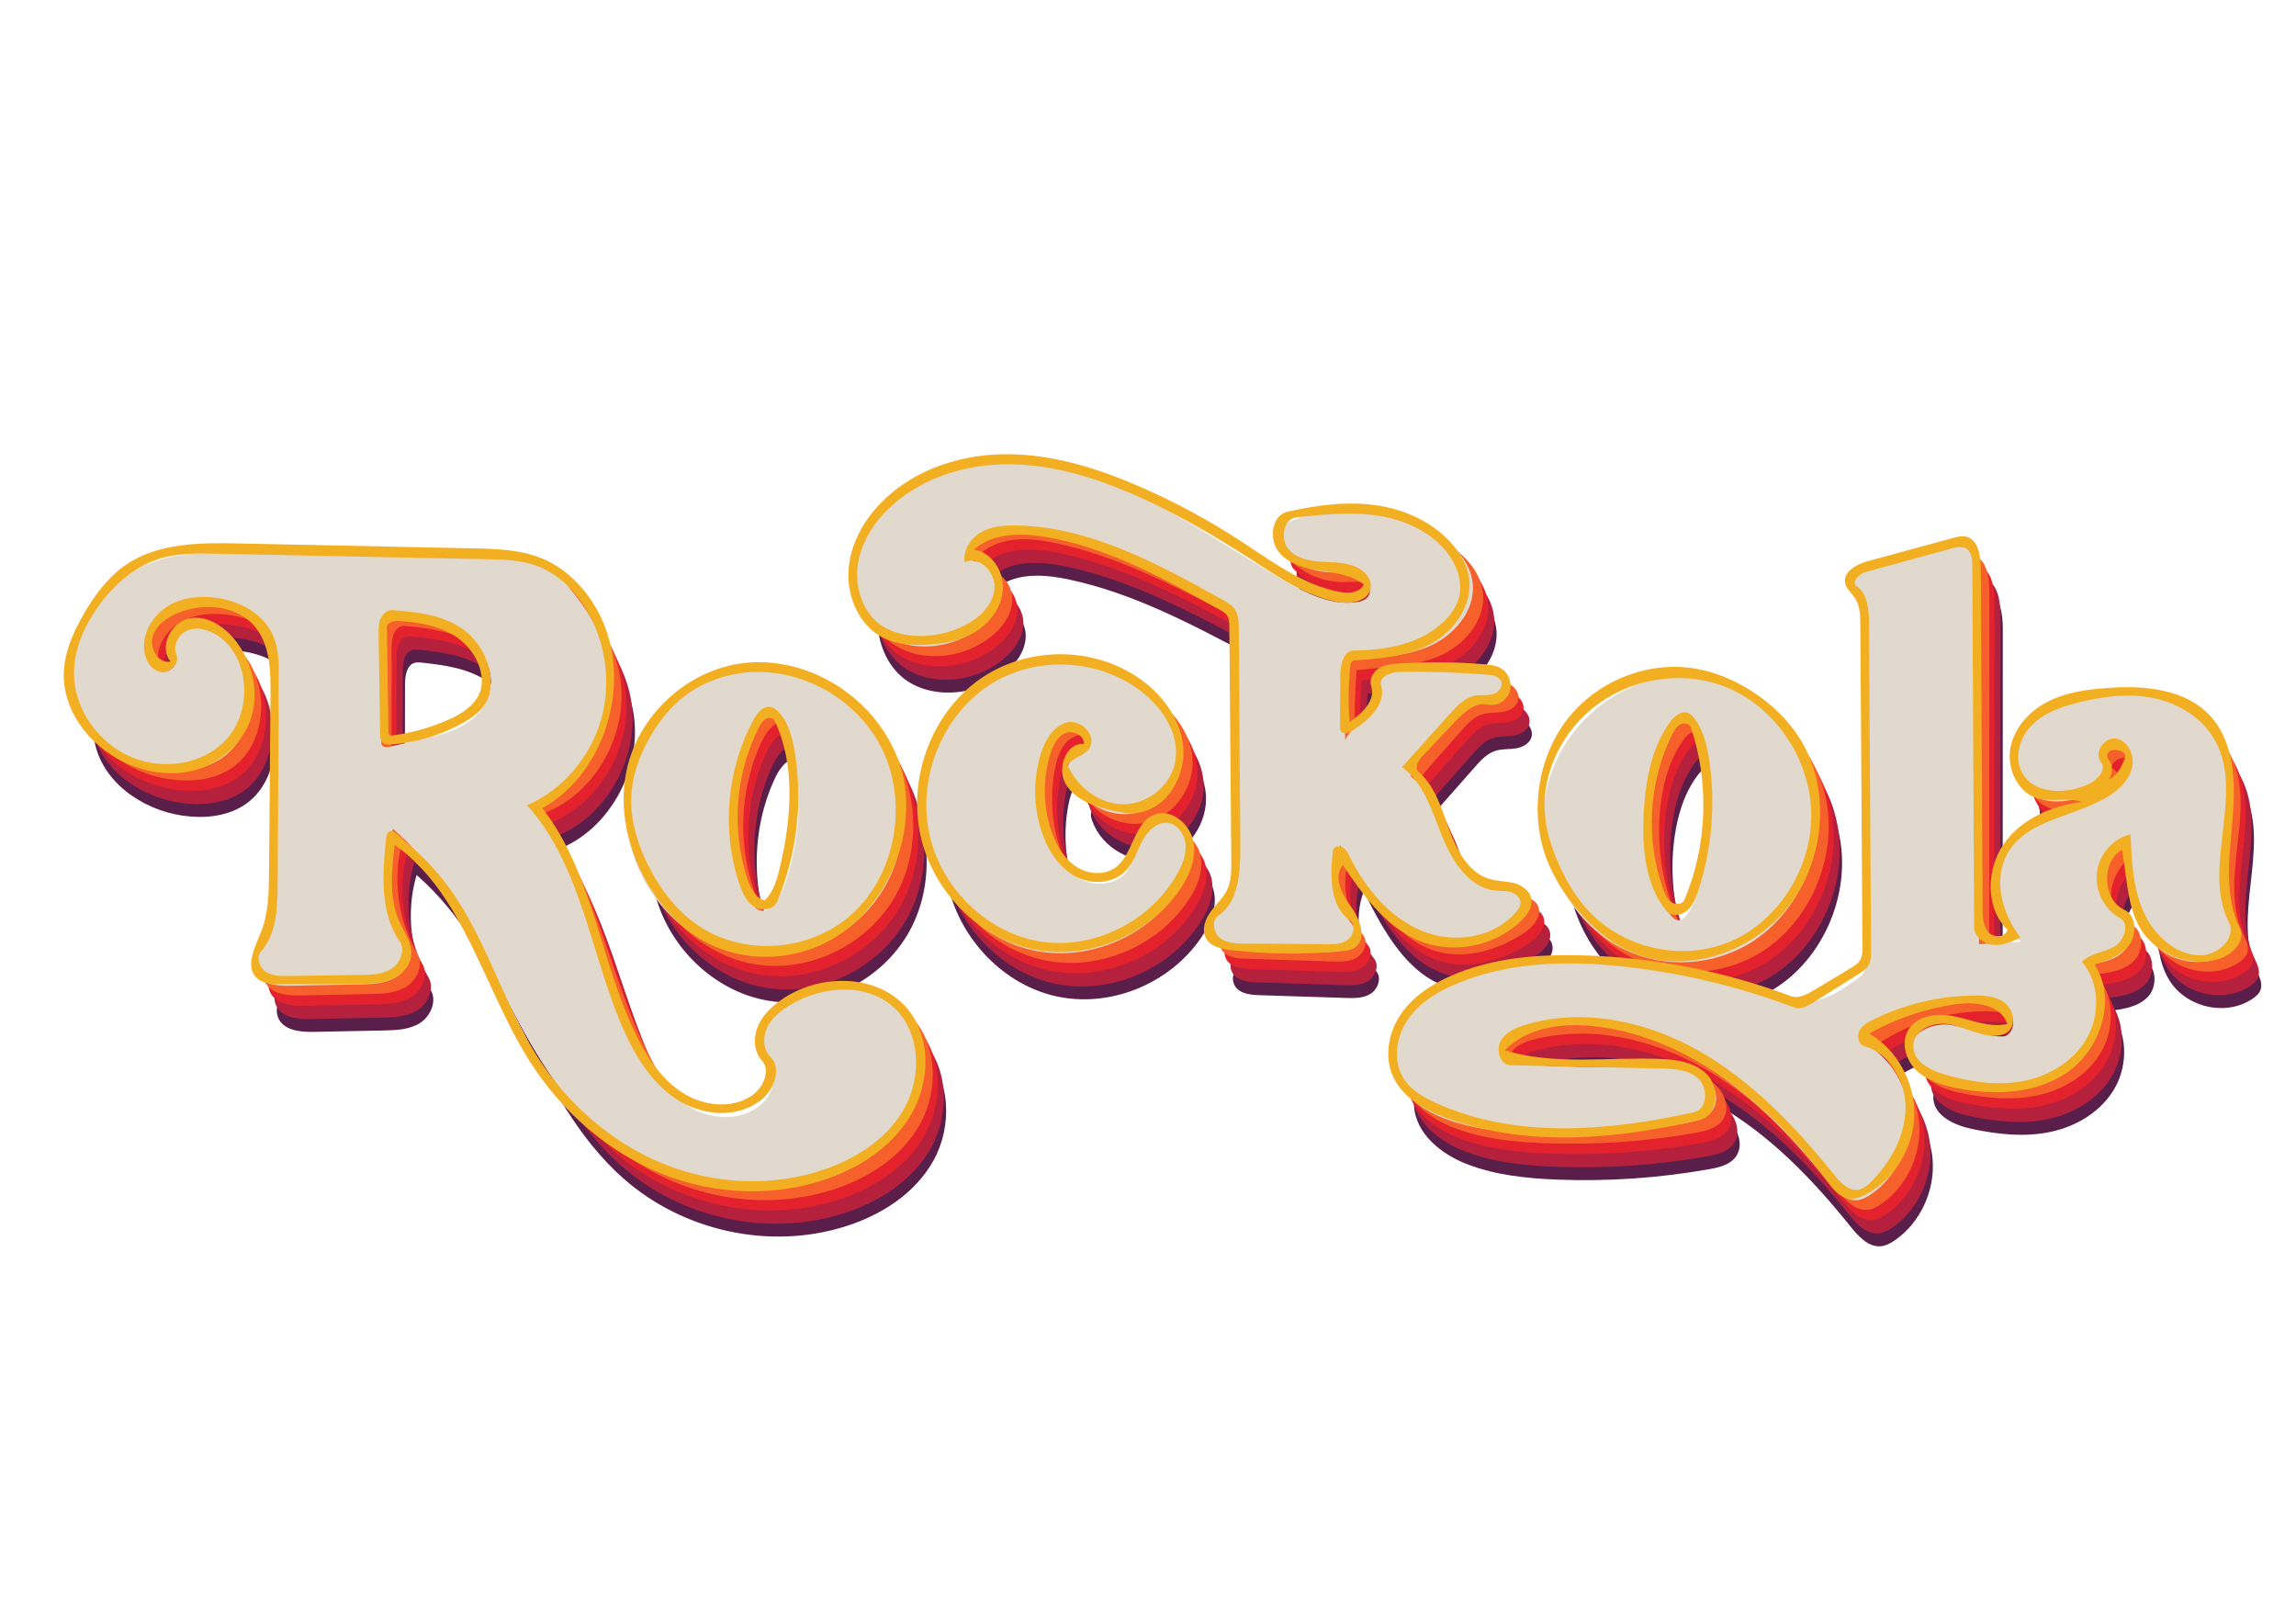 <?xml version="1.0" encoding="UTF-8" standalone="no"?>
<!DOCTYPE svg PUBLIC "-//W3C//DTD SVG 1.1//EN" "http://www.w3.org/Graphics/SVG/1.1/DTD/svg11.dtd">
<!-- Created with Vectornator (http://vectornator.io/) -->
<svg height="100%" stroke-miterlimit="10" style="fill-rule:nonzero;clip-rule:evenodd;stroke-linecap:round;stroke-linejoin:round;" version="1.1" viewBox="0 0 3370.82 2384.24" width="100%" xml:space="preserve" xmlns="http://www.w3.org/2000/svg" xmlns:vectornator="http://vectornator.io" xmlns:xlink="http://www.w3.org/1999/xlink">
<defs/>
<g id="Capa-1-copiar-copiar-copiar-copiar" vectornator:layerName="Capa 1 copiar copiar copiar copiar">
<path d="M1571.79 1285.14C1578.8 1312.05 1591.66 1338.82 1614.12 1354.15C1636.58 1369.48 1670.15 1369.49 1687.83 1348.49C1706.19 1326.69 1705.15 1287.98 1730.6 1276.11C1751.9 1266.18 1777.67 1285.9 1782.37 1309.6C1787.07 1333.31 1776.45 1357.48 1762.89 1377.18C1715.57 1445.91 1626.67 1480.76 1547.31 1461.7C1467.94 1442.65 1402.9 1370.82 1389.57 1287.53C1376.24 1204.25 1415.43 1114.51 1484.61 1069.92C1553.78 1025.33 1648.78 1028.57 1714.97 1077.79C1743.02 1098.64 1766.83 1129.09 1770.25 1164.68C1774.36 1207.43 1744.35 1250.9 1703.99 1260.68C1663.62 1270.46 1618.14 1245.29 1603.52 1205.09C1602.39 1201.96 1601.41 1198.68 1601.61 1195.35C1602.52 1180.31 1623.89 1176.9 1630.83 1163.66C1639.86 1146.42 1615.26 1127.04 1597.71 1134.38C1580.16 1141.72 1572.14 1162.68 1568.44 1181.91C1561.9 1215.98 1563.06 1251.6 1571.79 1285.14Z" fill="#591e4a" fill-rule="evenodd" opacity="1" stroke="none"/>
<path d="M1313.83 1131.14C1366.97 1194.97 1375.57 1294.22 1334.97 1367.27C1294.38 1440.31 1207.83 1482.37 1127.55 1468.85C1047.26 1455.34 978.268 1387.62 960.069 1305.46C941.87 1223.3 975.066 1131.64 1040.43 1081.47C1076.08 1054.1 1121.36 1038.62 1165.32 1044.82C1187.38 1047.94 1208.47 1056.3 1228.5 1066.37C1260.45 1082.42 1290.63 1103.29 1313.83 1131.14M1174.46 1114.35C1159.36 1109.13 1145.84 1125.49 1138.76 1140.26C1100.48 1220.15 1101.84 1319.13 1142.27 1397.87C1145.24 1403.65 1152.78 1405.64 1158.83 1403.74C1164.88 1401.85 1169.62 1396.96 1173.44 1391.74C1181.82 1380.28 1186.94 1366.64 1191.15 1352.95C1212.24 1284.4 1212.75 1209.21 1192.6 1140.36C1189.48 1129.7 1184.65 1117.88 1174.46 1114.35Z" fill="#591e4a" fill-rule="evenodd" opacity="1" stroke="none"/>
<path d="M977.266 1611.63C995.18 1644.74 1018.1 1676.62 1050.4 1694.52C1082.7 1712.42 1126.05 1713.04 1153.35 1687.73C1170.43 1671.89 1178.1 1641.17 1161.28 1625.03C1148.81 1613.07 1147.51 1592.11 1154.56 1576.08C1161.61 1560.06 1175.35 1548.25 1189.79 1538.96C1240.51 1506.3 1312.9 1501.53 1356.08 1544.28C1396.07 1583.87 1398.21 1653.37 1370.71 1703.09C1343.21 1752.82 1292.14 1784.51 1239.12 1800.84C1129.24 1834.66 1003.68 1807.38 916.171 1730.66C781.066 1612.21 747.43 1401.97 611.599 1284.41C595.155 1340.37 602.924 1403.46 632.4 1453.34C641.964 1469.53 632.069 1491.95 616.404 1501.78C600.739 1511.61 581.462 1512.25 563.151 1512.62C528.74 1513.31 494.328 1514 459.917 1514.69C439.956 1515.09 415.102 1512.27 408.038 1492.92C399.457 1469.42 425.582 1448.81 433.593 1425.09C436.758 1415.72 437.011 1405.6 437.231 1395.67C439.529 1292.03 441.828 1188.4 444.126 1084.76C444.809 1053.96 444.852 1020.84 427.888 995.548C410.775 970.032 379.716 958.328 349.865 955.402C327.41 953.2 303.808 955.362 284.181 966.88C264.553 978.397 249.813 1000.7 251.43 1024.02C252.319 1036.85 259.514 1050.41 271.589 1053.39C283.664 1056.37 297.668 1042.58 292.089 1031.09C283.166 1012.7 299.213 989.226 318.778 985.717C338.344 982.209 357.855 993.387 371.937 1007.89C418.127 1055.48 412.819 1148.23 356.898 1182.83C330.737 1199.02 298.509 1201.59 268.325 1197.28C208.925 1188.79 149.015 1147.69 138.46 1086.52C131.725 1047.48 145.969 1007.47 166.475 973.991C182.791 947.351 203.583 923.072 229.731 906.905C277.164 877.579 335.734 878.064 390.952 879.413C515.495 882.456 640.037 885.498 764.58 888.541C785.808 889.06 807.575 889.689 827.262 897.934C850.134 907.514 868.091 926.53 883.29 946.667C903.009 972.795 919.467 1002.12 927.408 1034.25C948.843 1120.99 896.546 1220.28 814.556 1248.52C898.969 1350.14 913.985 1494.67 977.266 1611.63M606.535 1163.81C621.854 1160.3 637.173 1156.8 652.491 1153.29C673.132 1148.57 694.064 1143.73 712.73 1133.46C731.396 1123.18 747.84 1106.59 753.46 1085.47C762.231 1052.52 741.972 1017.15 714.019 999.007C686.065 980.864 652.132 976.177 619.321 972.696C615.738 972.315 612.05 971.953 608.589 972.986C596.845 976.492 594.584 992.453 594.569 1005.12C594.51 1055.13 594.451 1105.15 594.392 1155.16C594.389 1157.63 594.461 1160.33 595.99 1162.23C598.391 1165.21 602.877 1164.65 606.535 1163.81Z" fill="#591e4a" fill-rule="evenodd" opacity="1" stroke="none"/>
<path d="M2500.68 1480.22C2479 1479.99 2457.36 1476.1 2436.87 1468.77C2349.15 1437.39 2289.78 1337.02 2302.6 1241.77C2315.43 1146.52 2399.04 1066.83 2491.7 1061.54C2584.36 1056.25 2675.92 1125.94 2698.76 1219.15C2721.61 1312.36 2673.24 1418.89 2589.38 1460.06C2561.79 1473.61 2531.21 1480.56 2500.68 1480.22M2503.96 1128.63C2499.02 1129.89 2495.34 1134.08 2492.22 1138.24C2472.75 1164.16 2462.9 1196.63 2458.4 1229.14C2450.31 1287.59 2458.68 1348.39 2482.22 1402.17C2485.98 1410.78 2493.14 1420.71 2501.91 1418.11C2505.03 1417.18 2507.51 1414.73 2509.66 1412.2C2524.29 1394.99 2529.14 1371.35 2533.34 1348.82C2545.96 1281.23 2556.88 1207.86 2527.22 1146.25C2522.57 1136.6 2514.07 1126.06 2503.96 1128.63Z" fill="#591e4a" fill-rule="evenodd" opacity="1" stroke="none"/>
<path d="M2895.05 1657.17C2869.41 1651.79 2838.55 1637.9 2838.32 1610.79C2838.1 1583.38 2871.17 1568.57 2897.42 1572.02C2923.66 1575.48 2948.37 1589.48 2974.82 1588.99C2989.63 1588.71 2995.06 1565.69 2985.77 1553.73C2976.48 1541.78 2960.15 1539.03 2945.36 1538.33C2881.24 1535.32 2816.32 1555.64 2764.52 1594.92C2804.87 1613.91 2833.82 1656.64 2837.36 1702.42C2840.89 1748.19 2818.86 1795.16 2781.94 1820.55C2775.82 1824.76 2769.12 1828.49 2761.82 1829.29C2743.15 1831.33 2728.12 1814.6 2716.13 1799.64C2660.58 1730.34 2597.77 1665.49 2521.68 1621.93C2445.59 1578.38 2354.6 1557.67 2270.3 1579.65C2258.27 1582.79 2245.43 1587.54 2238.92 1598.49C2232.41 1609.43 2237.37 1627.63 2249.73 1628.62C2321.07 1634.33 2392.77 1635.25 2464.22 1631.38C2486.44 1630.18 2509.97 1628.79 2529.61 1639.61C2549.25 1650.44 2561.78 1678.58 2548.82 1697.33C2540.22 1709.78 2524.25 1713.6 2509.68 1716.19C2435.44 1729.38 2359.88 1734.51 2284.62 1731.46C2240.58 1729.67 2196.09 1724.97 2154.72 1709.22C2116.75 1694.77 2078.39 1664.88 2075.98 1623.03C2074.84 1603.36 2082.09 1583.97 2092.61 1567.55C2135.45 1500.66 2222.61 1484.1 2300.05 1481.94C2423.92 1478.49 2548.33 1496.62 2666.47 1535.35C2701.07 1546.7 2736.51 1523.33 2765.82 1501.15C2774.91 1494.28 2775.76 1480.82 2775.77 1469.16C2775.9 1312.44 2776.03 1155.72 2776.17 998.997C2776.18 980.982 2775.6 961.228 2764.14 947.682C2758.58 941.118 2750.38 935.668 2749.51 926.984C2748.25 914.304 2762.89 907.115 2774.77 903.803C2813.98 892.87 2853.19 881.936 2892.4 871.003C2900.46 868.757 2908.99 866.507 2917.02 868.824C2936.58 874.463 2940.38 901.047 2940.37 922.084C2940.3 1099.24 2940.23 1276.4 2940.16 1453.56C2960.68 1452.38 2981.2 1451.19 3001.71 1450C2958.78 1411.88 2957.65 1333.97 2999.46 1294.53C3035.31 1260.71 3089.3 1257.92 3130.82 1231.99C3141.61 1225.26 3151.87 1216.46 3156.69 1204.41C3161.5 1192.36 3159.28 1176.57 3148.93 1169.14C3138.59 1161.71 3120.96 1167.84 3119.73 1180.82C3132.41 1186.12 3134.38 1205.49 3126.59 1217.13C3118.8 1228.78 3105.03 1234.23 3091.86 1238.07C3065.99 1245.61 3035.72 1248.63 3014.45 1231.59C2987.31 1209.84 2989.19 1163.6 3010.77 1135.96C3032.36 1108.32 3067.29 1095.93 3101.09 1089.82C3138.02 1083.14 3176.64 1082.45 3212.38 1094.17C3248.12 1105.89 3280.73 1131.11 3296.62 1166.3C3332.24 1245.23 3276.65 1344.69 3312.44 1423.55C3316.66 1432.86 3322.23 1443.12 3318.84 1452.8C3316.86 1458.46 3312.12 1462.58 3307.27 1465.9C3267.99 1492.81 3208.26 1478.93 3183.83 1437.21C3169.39 1412.56 3167.09 1382.54 3165.15 1353.77C3163.82 1334.1 3162.49 1314.42 3161.17 1294.74C3144.64 1311.25 3127.45 1328.88 3121.16 1351.77C3114.88 1374.65 3124.31 1403.99 3146.45 1410.31C3166.26 1415.97 3168.02 1447.48 3153.75 1462.81C3139.48 1478.15 3117.3 1481.42 3096.88 1483.83C3123.53 1513.21 3124.76 1561.48 3105.23 1596.36C3085.7 1631.23 3049.01 1653.26 3010.9 1661.39C2972.79 1669.53 2933.18 1665.19 2895.05 1657.17Z" fill="#591e4a" fill-rule="evenodd" opacity="1" stroke="none"/>
<path d="M2196.76 923.333C2201.46 964.861 2168 1002.15 2130.46 1017.46C2092.91 1032.76 2051.42 1032.26 2011.37 1037.32C2008.36 1076.19 2007.83 1115.26 2009.78 1154.2C2015.48 1139.19 2030.8 1131.21 2042.96 1121.13C2055.11 1111.06 2065.15 1092.78 2056.3 1079.52C2051.62 1072.5 2055.89 1062.17 2062.93 1057.75C2069.97 1053.33 2078.67 1053.2 2086.9 1053.19C2127.18 1053.17 2167.46 1053.15 2207.73 1053.12C2217.04 1053.12 2226.69 1053.19 2235.13 1057.26C2243.57 1061.33 2250.43 1070.61 2248.82 1080.11C2247.04 1090.61 2236.15 1096.77 2226 1098.46C2215.84 1100.15 2205.23 1098.96 2195.41 1102.14C2182.98 1106.15 2173.58 1116.52 2164.79 1126.48C2147.72 1145.83 2130.64 1165.18 2113.57 1184.53C2107.22 1191.72 2101.16 1204.03 2108.75 1209.79C2148.74 1240.07 2147.55 1304.59 2181.66 1341.81C2195.52 1356.94 2214.87 1366.54 2234.94 1368.23C2250.74 1369.56 2270.81 1368.47 2277.64 1383.29C2284.62 1398.44 2270.1 1414.56 2256.38 1423.49C2218.14 1448.37 2170.73 1462.56 2127.38 1449.51C2066.36 1431.13 2031.14 1366.88 2002.23 1308.24C1987.4 1347.03 1994.79 1394 2020.75 1425.91C2028.78 1435.77 2022.83 1452.1 2012.18 1458.78C2001.53 1465.47 1988.29 1465.27 1975.84 1464.88C1933.26 1463.51 1890.68 1462.14 1848.09 1460.78C1834.23 1460.33 1817.55 1458.04 1811.83 1444.95C1803.01 1424.72 1828.75 1408.16 1840.37 1389.51C1849.57 1374.74 1849.86 1356.04 1849.84 1338.45C1849.73 1220.85 1849.62 1103.25 1849.51 985.648C1849.5 981.063 1849.45 976.276 1847.42 972.207C1844.78 966.94 1839.37 963.922 1834.27 961.216C1749.46 916.182 1663.34 870.659 1569.99 850.776C1537.55 843.866 1502.12 840.54 1472.79 856.489C1465.63 860.382 1458.56 866.01 1456.5 874.113C1454.45 882.216 1460.19 892.5 1468.24 891.791C1489.61 889.912 1507.14 913.59 1505.86 935.775C1504.57 957.959 1489.52 976.961 1472.12 989.957C1447.12 1008.63 1415.87 1018.14 1385.1 1016.42C1367.32 1015.43 1349.54 1010.7 1334.31 1001.13C1291.53 974.254 1277.69 912.083 1295.41 863.601C1313.13 815.118 1356.16 780.239 1402.93 761.832C1490.06 727.536 1589.09 744.047 1675.31 780.755C1761.52 817.463 1838.83 873.009 1920.33 919.876C1952.62 938.448 1988.13 956.196 2024.83 951.798C2031.52 950.997 2038.65 949.137 2042.92 943.735C2051.28 933.137 2042.55 916.119 2030.33 910.902C2018.12 905.684 2004.32 907.951 1991.11 907.91C1961.66 907.818 1932.42 895.217 1911.59 873.638C1904.67 866.467 1905.96 853.817 1911.97 845.809C1917.98 837.802 1927.39 833.459 1936.6 830.012C2002.17 805.455 2078 812.218 2138.57 848.026C2166.55 864.57 2193.01 890.172 2196.76 923.333Z" fill="#591e4a" fill-rule="evenodd" opacity="1" stroke="none"/>
</g>
<g id="Capa-1-copiar-copiar-copiar-copiar_2" vectornator:layerName="Capa 1 copiar copiar copiar copiar">
<path d="M1568.35 1266.3C1575.36 1293.21 1588.22 1319.98 1610.68 1335.31C1633.15 1350.64 1666.71 1350.65 1684.39 1329.64C1702.75 1307.85 1701.71 1269.14 1727.17 1257.27C1748.46 1247.34 1774.23 1267.06 1778.93 1290.76C1783.63 1314.47 1773.01 1338.64 1759.45 1358.34C1712.13 1427.07 1623.23 1461.92 1543.87 1442.86C1464.5 1423.8 1399.46 1351.98 1386.13 1268.69C1372.8 1185.4 1411.99 1095.67 1481.17 1051.08C1550.34 1006.49 1645.34 1009.73 1711.53 1058.94C1739.58 1079.8 1763.4 1110.25 1766.81 1145.84C1770.92 1188.59 1740.92 1232.05 1700.55 1241.84C1660.18 1251.62 1614.7 1226.45 1600.08 1186.25C1598.95 1183.12 1597.97 1179.84 1598.17 1176.5C1599.08 1161.47 1620.45 1158.06 1627.39 1144.82C1636.42 1127.58 1611.82 1108.19 1594.27 1115.54C1576.72 1122.88 1568.7 1143.83 1565 1163.07C1558.46 1197.14 1559.62 1232.76 1568.35 1266.3Z" fill="#b5203d" fill-rule="evenodd" opacity="1" stroke="none"/>
<path d="M1310.39 1112.3C1363.53 1176.12 1372.13 1275.38 1331.53 1348.42C1290.94 1421.47 1204.39 1463.53 1124.11 1450.01C1043.82 1436.5 974.829 1368.78 956.63 1286.62C938.431 1204.46 971.627 1112.8 1036.99 1062.62C1072.64 1035.26 1117.92 1019.77 1161.88 1025.98C1183.94 1029.1 1205.03 1037.46 1225.06 1047.53C1257.01 1063.57 1287.19 1084.45 1310.39 1112.3M1171.02 1095.51C1155.93 1090.29 1142.4 1106.65 1135.32 1121.42C1097.05 1201.31 1098.4 1300.29 1138.84 1379.03C1141.81 1384.81 1149.34 1386.8 1155.39 1384.9C1161.44 1383 1166.18 1378.11 1170 1372.89C1178.38 1361.44 1183.5 1347.8 1187.71 1334.11C1208.8 1265.56 1209.31 1190.37 1189.16 1121.52C1186.04 1110.86 1181.21 1099.03 1171.02 1095.51Z" fill="#b5203d" fill-rule="evenodd" opacity="1" stroke="none"/>
<path d="M973.827 1592.79C991.741 1625.9 1014.66 1657.78 1046.96 1675.68C1079.26 1693.58 1122.61 1694.2 1149.91 1668.89C1166.99 1653.05 1174.66 1622.33 1157.84 1606.19C1145.37 1594.22 1144.07 1573.27 1151.12 1557.24C1158.17 1541.21 1171.91 1529.41 1186.35 1520.12C1237.07 1487.46 1309.46 1482.68 1352.64 1525.44C1392.63 1565.03 1394.77 1634.53 1367.27 1684.25C1339.77 1733.98 1288.7 1765.67 1235.68 1781.99C1125.8 1815.82 1000.24 1788.54 912.732 1711.82C777.627 1593.37 743.991 1383.13 608.16 1265.57C591.716 1321.53 599.485 1384.62 628.961 1434.5C638.525 1450.69 628.63 1473.1 612.965 1482.94C597.3 1492.77 578.023 1493.41 559.712 1493.78C525.3 1494.47 490.889 1495.16 456.477 1495.85C436.517 1496.25 411.662 1493.43 404.598 1474.08C396.017 1450.57 422.143 1429.97 430.154 1406.25C433.319 1396.87 433.571 1386.76 433.791 1376.83C436.09 1273.19 438.388 1169.55 440.687 1065.92C441.37 1035.12 441.413 1002 424.449 976.706C407.336 951.19 376.277 939.487 346.426 936.56C323.97 934.359 300.369 936.52 280.741 948.038C261.114 959.556 246.374 981.861 247.99 1005.18C248.88 1018.01 256.075 1031.57 268.15 1034.54C280.225 1037.52 294.228 1023.74 288.65 1012.24C279.727 993.862 295.774 970.384 315.339 966.876C334.905 963.367 354.416 974.546 368.498 989.053C414.688 1036.64 409.379 1129.39 353.459 1163.99C327.298 1180.17 295.07 1182.75 264.886 1178.44C205.486 1169.95 145.576 1128.85 135.021 1067.68C128.286 1028.64 142.53 988.629 163.035 955.15C179.352 928.509 200.143 904.23 226.292 888.064C273.725 858.737 332.295 859.222 387.513 860.571C512.055 863.614 636.598 866.657 761.141 869.699C782.369 870.218 804.136 870.847 823.823 879.093C846.695 888.672 864.652 907.689 879.851 927.826C899.569 953.953 916.028 983.275 923.969 1015.41C945.404 1102.15 893.107 1201.44 811.117 1229.68C895.529 1331.3 910.546 1475.83 973.827 1592.79M603.096 1144.97C618.415 1141.46 633.733 1137.96 649.052 1134.45C669.693 1129.73 690.625 1124.89 709.291 1114.61C727.957 1104.34 744.4 1087.75 750.021 1066.63C758.792 1033.68 738.533 998.308 710.58 980.165C682.626 962.023 648.693 957.335 615.882 953.854C612.299 953.474 608.611 953.112 605.15 954.145C593.405 957.65 591.145 973.611 591.13 986.277C591.071 1036.29 591.012 1086.3 590.953 1136.32C590.95 1138.79 591.021 1141.49 592.551 1143.39C594.951 1146.37 599.438 1145.8 603.096 1144.97Z" fill="#b5203d" fill-rule="evenodd" opacity="1" stroke="none"/>
<path d="M2497.24 1461.38C2475.56 1461.14 2453.92 1457.26 2433.43 1449.93C2345.71 1418.55 2286.34 1318.18 2299.16 1222.93C2311.99 1127.68 2395.61 1047.99 2488.26 1042.7C2580.92 1037.41 2672.48 1107.1 2695.33 1200.31C2718.17 1293.52 2669.8 1400.05 2585.94 1441.22C2558.35 1454.77 2527.77 1461.72 2497.24 1461.38M2500.52 1109.79C2495.58 1111.05 2491.9 1115.24 2488.78 1119.4C2469.32 1145.32 2459.47 1177.78 2454.96 1210.29C2446.87 1268.75 2455.24 1329.55 2478.78 1383.33C2482.54 1391.93 2489.7 1401.87 2498.47 1399.26C2501.6 1398.33 2504.07 1395.89 2506.22 1393.36C2520.85 1376.14 2525.7 1352.5 2529.9 1329.98C2542.52 1262.38 2553.44 1189.01 2523.78 1127.41C2519.13 1117.76 2510.63 1107.22 2500.52 1109.79Z" fill="#b5203d" fill-rule="evenodd" opacity="1" stroke="none"/>
<path d="M2891.61 1638.33C2865.97 1632.94 2835.11 1619.06 2834.88 1591.95C2834.66 1564.54 2867.73 1549.73 2893.98 1553.18C2920.22 1556.63 2944.93 1570.63 2971.38 1570.15C2986.19 1569.87 2991.62 1546.85 2982.33 1534.89C2973.04 1522.94 2956.72 1520.18 2941.92 1519.49C2877.8 1516.48 2812.88 1536.79 2761.08 1576.08C2801.43 1595.06 2830.38 1637.8 2833.92 1683.58C2837.45 1729.35 2815.43 1776.32 2778.5 1801.71C2772.38 1805.92 2765.68 1809.65 2758.38 1810.45C2739.72 1812.49 2724.68 1795.76 2712.69 1780.8C2657.14 1711.5 2594.34 1646.65 2518.24 1603.09C2442.15 1559.54 2351.16 1538.83 2266.86 1560.81C2254.83 1563.95 2241.99 1568.7 2235.48 1579.64C2228.97 1590.58 2233.93 1608.79 2246.29 1609.78C2317.63 1615.49 2389.33 1616.41 2460.78 1612.54C2483 1611.33 2506.53 1609.95 2526.17 1620.77C2545.81 1631.6 2558.34 1659.74 2545.39 1678.49C2536.78 1690.94 2520.81 1694.76 2506.24 1697.35C2432 1710.54 2356.44 1715.67 2281.18 1712.62C2237.14 1710.83 2192.65 1706.13 2151.28 1690.38C2113.31 1675.92 2074.95 1646.04 2072.54 1604.19C2071.4 1584.52 2078.65 1565.13 2089.17 1548.71C2132.01 1481.82 2219.17 1465.26 2296.61 1463.1C2420.48 1459.64 2544.89 1477.78 2663.03 1516.51C2697.64 1527.85 2733.07 1504.49 2762.38 1482.31C2771.47 1475.44 2772.32 1461.98 2772.33 1450.32C2772.46 1293.6 2772.59 1136.88 2772.73 980.155C2772.74 962.141 2772.16 942.386 2760.7 928.84C2755.14 922.276 2746.94 916.827 2746.07 908.143C2744.81 895.462 2759.45 888.273 2771.33 884.961C2810.54 874.028 2849.75 863.095 2888.96 852.161C2897.02 849.915 2905.55 847.665 2913.58 849.982C2933.14 855.621 2936.94 882.205 2936.93 903.242C2936.86 1080.4 2936.79 1257.56 2936.72 1434.72C2957.24 1433.53 2977.76 1432.35 2998.27 1431.16C2955.34 1393.04 2954.21 1315.13 2996.02 1275.69C3031.87 1241.87 3085.86 1239.07 3127.39 1213.15C3138.17 1206.42 3148.43 1197.62 3153.25 1185.57C3158.06 1173.52 3155.84 1157.73 3145.5 1150.3C3135.15 1142.87 3117.52 1149 3116.29 1161.98C3128.97 1167.28 3130.94 1186.65 3123.15 1198.29C3115.36 1209.94 3101.59 1215.39 3088.43 1219.22C3062.55 1226.77 3032.28 1229.79 3011.02 1212.75C2983.87 1191 2985.75 1144.76 3007.33 1117.12C3028.92 1089.48 3063.85 1077.09 3097.65 1070.98C3134.58 1064.29 3173.2 1063.61 3208.94 1075.33C3244.68 1087.04 3277.29 1112.27 3293.18 1147.45C3328.81 1226.39 3273.21 1325.85 3309 1404.71C3313.22 1414.02 3318.79 1424.28 3315.4 1433.96C3313.42 1439.62 3308.68 1443.74 3303.83 1447.06C3264.55 1473.97 3204.82 1460.09 3180.39 1418.37C3165.95 1393.71 3163.65 1363.7 3161.71 1334.93C3160.38 1315.25 3159.05 1295.58 3157.73 1275.9C3141.2 1292.41 3124.01 1310.04 3117.72 1332.92C3111.44 1355.81 3120.87 1385.15 3143.01 1391.47C3162.83 1397.13 3164.58 1428.64 3150.31 1443.97C3136.04 1459.31 3113.86 1462.58 3093.44 1464.99C3120.09 1494.36 3121.32 1542.64 3101.79 1577.51C3082.26 1612.39 3045.57 1634.42 3007.46 1642.55C2969.35 1650.69 2929.74 1646.35 2891.61 1638.33Z" fill="#b5203d" fill-rule="evenodd" opacity="1" stroke="none"/>
<path d="M2193.32 904.491C2198.02 946.019 2164.57 983.311 2127.02 998.614C2089.47 1013.92 2047.98 1013.42 2007.93 1018.48C2004.92 1057.35 2004.39 1096.42 2006.34 1135.36C2012.04 1120.35 2027.37 1112.37 2039.52 1102.29C2051.67 1092.21 2061.71 1073.94 2052.86 1060.67C2048.18 1053.66 2052.45 1043.32 2059.49 1038.91C2066.53 1034.49 2075.23 1034.36 2083.46 1034.35C2123.74 1034.33 2164.02 1034.31 2204.29 1034.28C2213.6 1034.28 2223.25 1034.35 2231.69 1038.42C2240.13 1042.49 2246.99 1051.77 2245.38 1061.27C2243.6 1071.77 2232.71 1077.93 2222.56 1079.62C2212.4 1081.31 2201.79 1080.12 2191.97 1083.29C2179.54 1087.31 2170.14 1097.68 2161.35 1107.64C2144.28 1126.99 2127.2 1146.34 2110.13 1165.69C2103.78 1172.88 2097.72 1185.19 2105.32 1190.94C2145.3 1221.23 2144.11 1285.75 2178.22 1322.97C2192.08 1338.1 2211.43 1347.69 2231.5 1349.39C2247.3 1350.72 2267.37 1349.63 2274.2 1364.45C2281.18 1379.6 2266.66 1395.72 2252.94 1404.65C2214.7 1429.52 2167.29 1443.71 2123.94 1430.66C2062.92 1412.29 2027.71 1348.04 1998.79 1289.39C1983.96 1328.19 1991.35 1375.16 2017.31 1407.07C2025.34 1416.93 2019.4 1433.26 2008.74 1439.94C1998.09 1446.63 1984.85 1446.43 1972.4 1446.03C1929.82 1444.67 1887.24 1443.3 1844.65 1441.94C1830.79 1441.49 1814.11 1439.2 1808.39 1426.11C1799.57 1405.88 1825.31 1389.32 1836.93 1370.67C1846.14 1355.89 1846.42 1337.2 1846.4 1319.61C1846.29 1202.01 1846.18 1084.41 1846.07 966.806C1846.07 962.221 1846.02 957.434 1843.98 953.365C1841.34 948.098 1835.93 945.08 1830.83 942.374C1746.02 897.34 1659.9 851.818 1566.55 831.935C1534.11 825.024 1498.68 821.698 1469.35 837.647C1462.19 841.54 1455.12 847.169 1453.06 855.272C1451.01 863.375 1456.75 873.658 1464.81 872.95C1486.17 871.07 1503.7 894.748 1502.42 916.933C1501.14 939.117 1486.08 958.119 1468.68 971.115C1443.68 989.792 1412.44 999.296 1381.66 997.58C1363.88 996.589 1346.1 991.856 1330.87 982.288C1288.1 955.412 1274.25 893.241 1291.97 844.759C1309.69 796.276 1352.72 761.397 1399.49 742.99C1486.62 708.694 1585.65 725.205 1671.87 761.913C1758.08 798.621 1835.39 854.167 1916.89 901.034C1949.18 919.607 1984.69 937.354 2021.39 932.957C2028.08 932.155 2035.21 930.295 2039.48 924.893C2047.84 914.296 2039.11 897.277 2026.9 892.06C2014.68 886.843 2000.88 889.109 1987.67 889.068C1958.22 888.977 1928.98 876.376 1908.16 854.797C1901.23 847.625 1902.52 834.975 1908.53 826.968C1914.54 818.96 1923.95 814.617 1933.16 811.17C1998.73 786.613 2074.57 793.376 2135.13 829.184C2163.12 845.729 2189.57 871.33 2193.32 904.491Z" fill="#b5203d" fill-rule="evenodd" opacity="1" stroke="none"/>
</g>
<g id="Capa-1-copiar-copiar-copiar" vectornator:layerName="Capa 1 copiar copiar copiar">
<path d="M1559.53 1246.79C1566.54 1273.71 1579.4 1300.48 1601.86 1315.81C1624.32 1331.14 1657.89 1331.14 1675.57 1310.14C1693.92 1288.35 1692.89 1249.63 1718.34 1237.77C1739.64 1227.84 1765.41 1247.55 1770.11 1271.26C1774.8 1294.97 1764.19 1319.14 1750.63 1338.84C1703.31 1407.56 1614.41 1442.42 1535.05 1423.36C1455.68 1404.3 1390.63 1332.48 1377.31 1249.19C1363.98 1165.9 1403.17 1076.16 1472.34 1031.57C1541.52 986.984 1636.52 990.229 1702.71 1039.44C1730.76 1060.29 1754.57 1090.74 1757.99 1126.34C1762.09 1169.09 1732.09 1212.55 1691.73 1222.33C1651.36 1232.12 1605.87 1206.95 1591.26 1166.74C1590.12 1163.62 1589.14 1160.34 1589.35 1157C1590.26 1141.96 1611.63 1138.56 1618.57 1125.31C1627.6 1108.08 1603 1088.69 1585.45 1096.04C1567.9 1103.38 1559.88 1124.33 1556.18 1143.57C1549.64 1177.63 1550.79 1213.26 1559.53 1246.79Z" fill="#e4222d" fill-rule="evenodd" opacity="1" stroke="none"/>
<path d="M1301.57 1092.8C1354.71 1156.62 1363.31 1255.87 1322.71 1328.92C1282.12 1401.97 1195.57 1444.02 1115.28 1430.51C1034.99 1416.99 966.006 1349.27 947.807 1267.11C929.608 1184.95 962.805 1093.29 1028.17 1043.12C1063.82 1015.76 1109.1 1000.27 1153.06 1006.48C1175.12 1009.6 1196.21 1017.96 1216.24 1028.02C1248.19 1044.07 1278.37 1064.94 1301.57 1092.8M1162.2 1076.01C1147.1 1070.79 1133.58 1087.15 1126.5 1101.92C1088.22 1181.81 1089.57 1280.79 1130.01 1359.53C1132.98 1365.31 1140.52 1367.29 1146.57 1365.4C1152.62 1363.5 1157.36 1358.61 1161.18 1353.39C1169.56 1341.94 1174.68 1328.3 1178.89 1314.6C1199.97 1246.05 1200.49 1170.87 1180.34 1102.02C1177.22 1091.36 1172.39 1079.53 1162.2 1076.01Z" fill="#e4222d" fill-rule="evenodd" opacity="1" stroke="none"/>
<path d="M965.004 1573.28C982.919 1606.39 1005.84 1638.27 1038.14 1656.18C1070.44 1674.08 1113.79 1674.69 1141.09 1649.38C1158.17 1633.54 1165.84 1602.82 1149.02 1586.69C1136.54 1574.72 1135.25 1553.76 1142.3 1537.74C1149.35 1521.71 1163.09 1509.91 1177.52 1500.61C1228.25 1467.96 1300.64 1463.18 1343.82 1505.93C1383.8 1545.53 1385.95 1615.02 1358.45 1664.75C1330.95 1714.48 1279.87 1746.17 1226.86 1762.49C1116.98 1796.32 991.419 1769.03 903.91 1692.31C768.804 1573.86 735.168 1363.63 599.337 1246.07C582.893 1302.03 590.662 1365.12 620.138 1415C629.703 1431.19 619.807 1453.6 604.142 1463.43C588.478 1473.27 569.2 1473.91 550.889 1474.28C516.478 1474.97 482.066 1475.66 447.655 1476.35C427.695 1476.75 402.84 1473.93 395.776 1454.58C387.195 1431.07 413.321 1410.47 421.332 1386.74C424.496 1377.37 424.749 1367.25 424.969 1357.33C427.267 1253.69 429.566 1150.05 431.864 1046.42C432.547 1015.62 432.59 982.497 415.627 957.204C398.513 931.689 367.454 919.985 337.603 917.058C315.148 914.857 291.546 917.018 271.919 928.536C252.292 940.054 237.552 962.359 239.168 985.674C240.057 998.504 247.253 1012.06 259.327 1015.04C271.402 1018.02 285.406 1004.23 279.828 992.743C270.904 974.36 286.951 950.882 306.517 947.374C326.082 943.865 345.593 955.044 359.675 969.551C405.865 1017.13 400.557 1109.89 344.636 1144.49C318.475 1160.67 286.247 1163.25 256.064 1158.94C196.663 1150.45 136.753 1109.34 126.199 1048.17C119.463 1009.14 133.707 969.127 154.213 935.648C170.53 909.007 191.321 884.728 217.469 868.562C264.902 839.236 323.472 839.72 378.69 841.069C503.233 844.112 627.775 847.155 752.318 850.197C773.546 850.716 795.314 851.345 815 859.591C837.872 869.17 855.83 888.187 871.028 908.324C890.747 934.451 907.205 963.773 915.146 995.906C936.581 1082.64 884.285 1181.94 802.294 1210.17C886.707 1311.8 901.723 1456.33 965.004 1573.28M594.273 1125.46C609.592 1121.96 624.911 1118.45 640.229 1114.95C660.87 1110.22 681.802 1105.39 700.468 1095.11C719.135 1084.83 735.578 1068.24 741.199 1047.13C749.969 1014.18 729.711 978.806 701.757 960.663C673.804 942.521 639.87 937.833 607.059 934.352C603.476 933.972 599.788 933.61 596.327 934.643C584.583 938.148 582.323 954.109 582.308 966.775C582.248 1016.79 582.189 1066.8 582.13 1116.82C582.127 1119.29 582.199 1121.99 583.729 1123.89C586.129 1126.87 590.615 1126.3 594.273 1125.46Z" fill="#e4222d" fill-rule="evenodd" opacity="1" stroke="none"/>
<path d="M2488.42 1441.88C2466.74 1441.64 2445.1 1437.76 2424.6 1430.43C2336.88 1399.05 2277.52 1298.68 2290.34 1203.43C2303.17 1108.18 2386.78 1028.49 2479.44 1023.19C2572.1 1017.9 2663.66 1087.6 2686.5 1180.81C2709.35 1274.02 2660.98 1380.54 2577.12 1421.72C2549.53 1435.27 2518.95 1442.22 2488.42 1441.88M2491.7 1090.29C2486.76 1091.55 2483.08 1095.74 2479.95 1099.9C2460.49 1125.82 2450.64 1158.28 2446.14 1190.79C2438.05 1249.25 2446.41 1310.05 2469.95 1363.83C2473.72 1372.43 2480.88 1382.37 2489.65 1379.76C2492.77 1378.83 2495.25 1376.39 2497.4 1373.86C2512.03 1356.64 2516.87 1333 2521.08 1310.48C2533.7 1242.88 2544.61 1169.51 2514.95 1107.9C2510.31 1098.25 2501.81 1087.72 2491.7 1090.29Z" fill="#e4222d" fill-rule="evenodd" opacity="1" stroke="none"/>
<path d="M2882.79 1618.83C2857.15 1613.44 2826.28 1599.56 2826.06 1572.45C2825.83 1545.03 2858.91 1530.23 2885.16 1533.68C2911.4 1537.13 2936.1 1551.13 2962.56 1550.64C2977.36 1550.37 2982.79 1527.35 2973.51 1515.39C2964.22 1503.44 2947.89 1500.68 2933.1 1499.99C2868.98 1496.98 2804.06 1517.29 2752.26 1556.57C2792.6 1575.56 2821.56 1618.3 2825.1 1664.07C2828.63 1709.85 2806.6 1756.81 2769.68 1782.21C2763.56 1786.42 2756.86 1790.14 2749.56 1790.94C2730.89 1792.99 2715.86 1776.25 2703.86 1761.29C2648.32 1692 2585.51 1627.15 2509.42 1583.59C2433.33 1540.04 2342.34 1519.33 2258.03 1541.31C2246 1544.45 2233.17 1549.2 2226.66 1560.14C2220.15 1571.08 2225.1 1589.28 2237.47 1590.27C2308.81 1595.99 2380.5 1596.91 2451.96 1593.04C2474.17 1591.83 2497.7 1590.44 2517.35 1601.27C2536.99 1612.1 2549.51 1640.24 2536.56 1658.98C2527.96 1671.44 2511.99 1675.26 2497.41 1677.85C2423.18 1691.04 2347.62 1696.17 2272.36 1693.12C2228.32 1691.33 2183.83 1686.62 2142.46 1670.88C2104.49 1656.42 2066.13 1626.54 2063.71 1584.69C2062.58 1565.01 2069.83 1545.63 2080.34 1529.2C2123.19 1462.32 2210.35 1445.76 2287.79 1443.6C2411.66 1440.14 2536.07 1458.28 2654.21 1497.01C2688.81 1508.35 2724.25 1484.99 2753.56 1462.81C2762.64 1455.94 2763.49 1442.47 2763.5 1430.82C2763.64 1274.1 2763.77 1117.38 2763.9 960.653C2763.92 942.639 2763.34 922.884 2751.88 909.339C2746.32 902.774 2738.11 897.325 2737.25 888.641C2735.99 875.961 2750.63 868.771 2762.51 865.459C2801.72 854.526 2840.93 843.593 2880.14 832.66C2888.2 830.413 2896.73 828.163 2904.76 830.48C2924.32 836.119 2928.12 862.703 2928.11 883.74C2928.04 1060.9 2927.97 1238.06 2927.9 1415.22C2948.42 1414.03 2968.93 1412.85 2989.45 1411.66C2946.52 1373.54 2945.39 1295.63 2987.2 1256.19C3023.05 1222.37 3077.04 1219.57 3118.56 1193.65C3129.34 1186.92 3139.61 1178.12 3144.43 1166.07C3149.24 1154.02 3147.02 1138.22 3136.67 1130.79C3126.33 1123.36 3108.7 1129.49 3107.47 1142.47C3120.14 1147.78 3122.12 1167.15 3114.33 1178.79C3106.54 1190.44 3092.76 1195.89 3079.6 1199.72C3053.73 1207.26 3023.46 1210.28 3002.19 1193.25C2975.05 1171.5 2976.92 1125.26 2998.51 1097.62C3020.1 1069.97 3055.03 1057.59 3088.83 1051.47C3125.75 1044.79 3164.38 1044.11 3200.12 1055.82C3235.86 1067.54 3268.47 1092.77 3284.35 1127.95C3319.98 1206.88 3264.39 1306.35 3300.17 1385.21C3304.4 1394.52 3309.97 1404.78 3306.58 1414.45C3304.6 1420.12 3299.86 1424.23 3295.01 1427.56C3255.73 1454.47 3196 1440.59 3171.57 1398.87C3157.13 1374.21 3154.83 1344.2 3152.89 1315.43C3151.56 1295.75 3150.23 1276.08 3148.9 1256.4C3132.38 1272.91 3115.18 1290.54 3108.9 1313.42C3102.62 1336.31 3112.05 1365.65 3134.18 1371.97C3154 1377.63 3155.76 1409.14 3141.49 1424.47C3127.22 1439.8 3105.04 1443.08 3084.62 1445.48C3111.27 1474.86 3112.5 1523.14 3092.97 1558.01C3073.44 1592.89 3036.75 1614.91 2998.64 1623.05C2960.53 1631.18 2920.92 1626.84 2882.79 1618.83Z" fill="#e4222d" fill-rule="evenodd" opacity="1" stroke="none"/>
<path d="M2184.5 884.989C2189.2 926.517 2155.74 963.809 2118.2 979.113C2080.65 994.416 2039.16 993.921 1999.11 998.979C1996.1 1037.85 1995.57 1076.92 1997.51 1115.86C2003.22 1100.85 2018.54 1092.86 2030.7 1082.79C2042.85 1072.71 2052.89 1054.44 2044.04 1041.17C2039.36 1034.16 2043.63 1023.82 2050.67 1019.41C2057.71 1014.99 2066.41 1014.86 2074.64 1014.85C2114.91 1014.83 2155.19 1014.8 2195.47 1014.78C2204.78 1014.77 2214.43 1014.84 2222.87 1018.91C2231.3 1022.98 2238.17 1032.27 2236.56 1041.77C2234.78 1052.27 2223.89 1058.43 2213.73 1060.12C2203.58 1061.81 2192.97 1060.62 2183.15 1063.79C2170.72 1067.81 2161.32 1078.18 2152.53 1088.14C2135.46 1107.49 2118.38 1126.84 2101.31 1146.19C2094.96 1153.38 2088.9 1165.69 2096.49 1171.44C2136.48 1201.72 2135.29 1266.25 2169.39 1303.47C2183.26 1318.6 2202.61 1328.19 2222.68 1329.88C2238.48 1331.21 2258.55 1330.12 2265.38 1344.95C2272.35 1360.1 2257.83 1376.22 2244.11 1385.15C2205.88 1410.02 2158.47 1424.21 2115.12 1411.16C2054.1 1392.79 2018.88 1328.53 1989.97 1269.89C1975.14 1308.69 1982.53 1355.66 2008.49 1387.56C2016.52 1397.43 2010.57 1413.75 1999.92 1420.44C1989.27 1427.13 1976.03 1426.93 1963.58 1426.53C1921 1425.17 1878.41 1423.8 1835.83 1422.43C1821.97 1421.99 1805.28 1419.7 1799.57 1406.61C1790.75 1386.38 1816.48 1369.81 1828.1 1351.17C1837.31 1336.39 1837.6 1317.69 1837.58 1300.1C1837.47 1182.5 1837.36 1064.9 1837.25 947.304C1837.24 942.719 1837.19 937.932 1835.15 933.863C1832.52 928.596 1827.11 925.578 1822.01 922.872C1737.2 877.838 1651.07 832.316 1557.73 812.433C1525.29 805.522 1489.85 802.196 1460.53 818.145C1453.37 822.038 1446.3 827.667 1444.24 835.77C1442.18 843.873 1447.93 854.156 1455.98 853.448C1477.35 851.568 1494.87 875.246 1493.59 897.431C1492.31 919.615 1477.26 938.617 1459.86 951.614C1434.86 970.29 1403.61 979.794 1372.84 978.078C1355.06 977.087 1337.28 972.354 1322.05 962.786C1279.27 935.91 1265.43 873.739 1283.15 825.257C1300.87 776.774 1343.9 741.895 1390.67 723.488C1477.8 689.192 1576.83 705.703 1663.04 742.411C1749.26 779.119 1826.56 834.665 1908.06 881.532C1940.36 900.105 1975.87 917.852 2012.56 913.455C2019.25 912.653 2026.39 910.793 2030.65 905.391C2039.02 894.794 2030.29 877.775 2018.07 872.558C2005.86 867.341 1992.06 869.607 1978.85 869.566C1949.4 869.475 1920.16 856.874 1899.33 835.295C1892.41 828.123 1893.7 815.473 1899.71 807.466C1905.72 799.458 1915.13 795.116 1924.33 791.668C1989.91 767.111 2065.74 773.874 2126.31 809.682C2154.29 826.227 2180.74 851.828 2184.5 884.989Z" fill="#e4222d" fill-rule="evenodd" opacity="1" stroke="none"/>
</g>
<g id="Capa-1-copiar-copiar-copiar-copiar_3" vectornator:layerName="Capa 1 copiar copiar copiar copiar">
<path d="M1552.1 1231.64C1559.11 1258.55 1571.97 1285.32 1594.43 1300.65C1616.9 1315.99 1650.46 1315.99 1668.15 1294.99C1686.5 1273.19 1685.46 1234.48 1710.92 1222.61C1732.21 1212.68 1757.98 1232.4 1762.68 1256.11C1767.38 1279.81 1756.77 1303.99 1743.2 1323.69C1695.88 1392.41 1606.98 1427.26 1527.62 1408.21C1448.26 1389.15 1383.21 1317.33 1369.88 1234.04C1356.55 1150.75 1395.74 1061.01 1464.92 1016.42C1534.09 971.83 1629.09 975.075 1695.29 1024.29C1723.33 1045.14 1747.15 1075.59 1750.56 1111.19C1754.67 1153.94 1724.67 1197.4 1684.3 1207.18C1643.94 1216.96 1598.45 1191.79 1583.83 1151.59C1582.7 1148.47 1581.72 1145.18 1581.92 1141.85C1582.84 1126.81 1604.21 1123.4 1611.14 1110.16C1620.17 1092.92 1595.57 1073.54 1578.02 1080.88C1560.47 1088.23 1552.45 1109.18 1548.76 1128.41C1542.21 1162.48 1543.37 1198.11 1552.1 1231.64Z" fill="#f6612b" fill-rule="evenodd" opacity="1" stroke="none"/>
<path d="M1294.14 1077.65C1347.28 1141.47 1355.88 1240.72 1315.29 1313.77C1274.69 1386.82 1188.15 1428.87 1107.86 1415.36C1027.57 1401.84 958.581 1334.12 940.381 1251.96C922.182 1169.8 955.379 1078.14 1020.74 1027.97C1056.39 1000.6 1101.67 985.119 1145.63 991.327C1167.69 994.444 1188.78 1002.8 1208.82 1012.87C1240.76 1028.92 1270.95 1049.79 1294.14 1077.65M1154.77 1060.85C1139.68 1055.63 1126.15 1071.99 1119.07 1086.77C1080.8 1166.65 1082.15 1265.64 1122.59 1344.37C1125.56 1350.15 1133.09 1352.14 1139.14 1350.24C1145.19 1348.35 1149.93 1343.46 1153.75 1338.24C1162.13 1326.78 1167.25 1313.15 1171.46 1299.45C1192.55 1230.9 1193.06 1155.72 1172.91 1086.86C1169.79 1076.21 1164.97 1064.38 1154.77 1060.85Z" fill="#f6612b" fill-rule="evenodd" opacity="1" stroke="none"/>
<path d="M957.578 1558.13C975.493 1591.24 998.413 1623.12 1030.71 1641.02C1063.01 1658.93 1106.36 1659.54 1133.66 1634.23C1150.74 1618.39 1158.41 1587.67 1141.59 1571.53C1129.12 1559.57 1127.82 1538.61 1134.87 1522.58C1141.92 1506.56 1155.66 1494.75 1170.1 1485.46C1220.82 1452.8 1293.21 1448.03 1336.39 1490.78C1376.38 1530.37 1378.52 1599.87 1351.02 1649.6C1323.52 1699.32 1272.45 1731.02 1219.43 1747.34C1109.56 1781.17 983.993 1753.88 896.484 1677.16C761.378 1558.71 727.742 1348.47 591.911 1230.92C575.467 1286.87 583.236 1349.97 612.712 1399.85C622.277 1416.03 612.381 1438.45 596.716 1448.28C581.052 1458.11 561.774 1458.76 543.463 1459.12C509.052 1459.81 474.64 1460.5 440.229 1461.19C420.269 1461.59 395.414 1458.78 388.35 1439.43C379.769 1415.92 405.895 1395.31 413.906 1371.59C417.07 1362.22 417.323 1352.1 417.543 1342.17C419.841 1238.54 422.14 1134.9 424.438 1031.26C425.121 1000.47 425.164 967.343 408.201 942.051C391.087 916.535 360.029 904.831 330.177 901.905C307.722 899.703 284.12 901.865 264.493 913.382C244.866 924.9 230.126 947.206 231.742 970.521C232.631 983.351 239.827 996.911 251.901 999.889C263.976 1002.87 277.98 989.08 272.402 977.589C263.478 959.206 279.525 935.728 299.091 932.22C318.656 928.712 338.167 939.89 352.249 954.397C398.439 1001.98 393.131 1094.73 337.211 1129.33C311.049 1145.52 278.821 1148.1 248.638 1143.78C189.237 1135.29 129.327 1094.19 118.773 1033.02C112.037 993.985 126.281 953.973 146.787 920.494C163.104 893.853 183.895 869.574 210.043 853.408C257.476 824.082 316.046 824.567 371.264 825.916C495.807 828.958 620.35 832.001 744.892 835.044C766.12 835.562 787.888 836.192 807.575 844.437C830.446 854.017 848.404 873.033 863.602 893.17C883.321 919.297 899.779 948.619 907.72 980.752C929.155 1067.49 876.859 1166.79 794.868 1195.02C879.281 1296.64 894.297 1441.18 957.578 1558.13M586.847 1110.31C602.166 1106.81 617.485 1103.3 632.804 1099.79C653.444 1095.07 674.376 1090.24 693.042 1079.96C711.709 1069.68 728.152 1053.09 733.773 1031.97C742.543 999.022 722.285 963.652 694.331 945.51C666.378 927.367 632.445 922.68 599.633 919.198C596.05 918.818 592.362 918.456 588.901 919.489C577.157 922.994 574.897 938.956 574.882 951.622C574.823 1001.64 574.763 1051.65 574.704 1101.66C574.701 1104.14 574.773 1106.84 576.303 1108.74C578.703 1111.72 583.189 1111.15 586.847 1110.31Z" fill="#f6612b" fill-rule="evenodd" opacity="1" stroke="none"/>
<path d="M2480.99 1426.73C2459.31 1426.49 2437.67 1422.6 2417.18 1415.27C2329.46 1383.9 2270.09 1283.52 2282.92 1188.27C2295.74 1093.03 2379.36 1013.33 2472.02 1008.04C2564.67 1002.75 2656.23 1072.44 2679.08 1165.65C2701.92 1258.86 2653.56 1365.39 2569.69 1406.57C2542.1 1420.11 2511.52 1427.06 2480.99 1426.73M2484.28 1075.14C2479.34 1076.4 2475.65 1080.58 2472.53 1084.74C2453.07 1110.66 2443.22 1143.13 2438.72 1175.64C2430.62 1234.09 2438.99 1294.89 2462.53 1348.67C2466.29 1357.28 2473.45 1367.22 2482.22 1364.61C2485.35 1363.68 2487.83 1361.23 2489.98 1358.7C2504.6 1341.49 2509.45 1317.85 2513.65 1295.33C2526.27 1227.73 2537.19 1154.36 2507.53 1092.75C2502.88 1083.1 2494.38 1072.56 2484.28 1075.14Z" fill="#f6612b" fill-rule="evenodd" opacity="1" stroke="none"/>
<path d="M2875.36 1603.68C2849.72 1598.29 2818.86 1584.4 2818.63 1557.3C2818.41 1529.88 2851.48 1515.08 2877.73 1518.53C2903.98 1521.98 2928.68 1535.98 2955.13 1535.49C2969.94 1535.22 2975.37 1512.19 2966.08 1500.24C2956.79 1488.28 2940.47 1485.53 2925.67 1484.83C2861.55 1481.82 2796.63 1502.14 2744.83 1541.42C2785.18 1560.41 2814.13 1603.14 2817.67 1648.92C2821.21 1694.7 2799.18 1741.66 2762.26 1767.06C2756.14 1771.27 2749.43 1774.99 2742.13 1775.79C2723.47 1777.83 2708.43 1761.1 2696.44 1746.14C2640.89 1676.84 2578.09 1611.99 2501.99 1568.44C2425.9 1524.88 2334.91 1504.18 2250.61 1526.16C2238.58 1529.29 2225.75 1534.05 2219.23 1544.99C2212.72 1555.93 2217.68 1574.13 2230.05 1575.12C2301.38 1580.83 2373.08 1581.75 2444.53 1577.88C2466.75 1576.68 2490.28 1575.29 2509.92 1586.12C2529.56 1596.94 2542.09 1625.08 2529.14 1643.83C2520.53 1656.29 2504.56 1660.1 2489.99 1662.69C2415.76 1675.89 2340.19 1681.01 2264.93 1677.96C2220.89 1676.18 2176.4 1671.47 2135.03 1655.72C2097.06 1641.27 2058.7 1611.38 2056.29 1569.54C2055.15 1549.86 2062.4 1530.47 2072.92 1514.05C2115.76 1447.16 2202.92 1430.6 2280.36 1428.44C2404.23 1424.99 2528.64 1443.12 2646.78 1481.85C2681.39 1493.2 2716.82 1469.83 2746.14 1447.66C2755.22 1440.79 2756.07 1427.32 2756.08 1415.67C2756.21 1258.94 2756.34 1102.22 2756.48 945.5C2756.49 927.485 2755.91 907.731 2744.45 894.185C2738.9 887.621 2730.69 882.171 2729.82 873.487C2728.56 860.807 2743.2 853.618 2755.08 850.305C2794.29 839.372 2833.5 828.439 2872.71 817.506C2880.77 815.26 2889.3 813.009 2897.34 815.327C2916.89 820.965 2920.69 847.549 2920.68 868.586C2920.61 1045.75 2920.54 1222.91 2920.47 1400.07C2940.99 1398.88 2961.51 1397.69 2982.03 1396.51C2939.09 1358.38 2937.96 1280.48 2979.77 1241.03C3015.62 1207.22 3069.61 1204.42 3111.14 1178.5C3121.92 1171.77 3132.19 1162.97 3137 1150.92C3141.82 1138.87 3139.59 1123.07 3129.25 1115.64C3118.9 1108.21 3101.27 1114.34 3100.04 1127.32C3112.72 1132.62 3114.69 1151.99 3106.9 1163.64C3099.11 1175.28 3085.34 1180.73 3072.18 1184.57C3046.3 1192.11 3016.03 1195.13 2994.77 1178.09C2967.62 1156.34 2969.5 1110.1 2991.09 1082.46C3012.67 1054.82 3047.6 1042.44 3081.4 1036.32C3118.33 1029.64 3156.95 1028.95 3192.69 1040.67C3228.43 1052.39 3261.05 1077.61 3276.93 1112.8C3312.56 1191.73 3256.96 1291.2 3292.75 1370.05C3296.97 1379.37 3302.54 1389.63 3299.15 1399.3C3297.17 1404.96 3292.43 1409.08 3287.58 1412.4C3248.3 1439.32 3188.57 1425.44 3164.14 1383.72C3149.71 1359.06 3147.4 1329.05 3145.46 1300.28C3144.13 1280.6 3142.81 1260.92 3141.48 1241.24C3124.95 1257.76 3107.76 1275.38 3101.48 1298.27C3095.19 1321.15 3104.62 1350.5 3126.76 1356.81C3146.58 1362.47 3148.33 1393.98 3134.06 1409.32C3119.79 1424.65 3097.62 1427.92 3077.19 1430.33C3103.84 1459.71 3105.07 1507.98 3085.54 1542.86C3066.01 1577.73 3029.32 1599.76 2991.21 1607.9C2953.1 1616.03 2913.49 1611.69 2875.36 1603.68Z" fill="#f6612b" fill-rule="evenodd" opacity="1" stroke="none"/>
<path d="M2177.07 869.836C2181.77 911.364 2148.32 948.655 2110.77 963.959C2073.22 979.262 2031.73 978.767 1991.68 983.826C1988.67 1022.69 1988.14 1061.76 1990.09 1100.7C1995.79 1085.7 2011.12 1077.71 2023.27 1067.64C2035.42 1057.56 2045.46 1039.29 2036.61 1026.02C2031.93 1019 2036.2 1008.67 2043.24 1004.25C2050.28 999.835 2058.98 999.702 2067.21 999.697C2107.49 999.673 2147.77 999.65 2188.05 999.626C2197.35 999.62 2207 999.69 2215.44 1003.76C2223.88 1007.83 2230.74 1017.12 2229.13 1026.61C2227.35 1037.11 2216.46 1043.28 2206.31 1044.97C2196.15 1046.65 2185.54 1045.47 2175.72 1048.64C2163.29 1052.65 2153.9 1063.02 2145.11 1072.98C2128.03 1092.33 2110.96 1111.68 2093.88 1131.03C2087.53 1138.23 2081.47 1150.53 2089.07 1156.29C2129.06 1186.57 2127.86 1251.09 2161.97 1288.31C2175.83 1303.44 2195.19 1313.04 2215.25 1314.73C2231.05 1316.06 2251.12 1314.97 2257.95 1329.8C2264.93 1344.95 2250.41 1361.07 2236.69 1369.99C2198.46 1394.87 2151.04 1409.06 2107.69 1396.01C2046.67 1377.64 2011.46 1313.38 1982.55 1254.74C1967.71 1293.54 1975.1 1340.51 2001.07 1372.41C2009.09 1382.28 2003.15 1398.6 1992.5 1405.29C1981.84 1411.97 1968.6 1411.78 1956.16 1411.38C1913.57 1410.01 1870.99 1408.65 1828.4 1407.28C1814.54 1406.84 1797.86 1404.55 1792.15 1391.45C1783.32 1371.23 1809.06 1354.66 1820.68 1336.02C1829.89 1321.24 1830.17 1302.54 1830.15 1284.95C1830.04 1167.35 1829.93 1049.75 1829.82 932.15C1829.82 927.566 1829.77 922.779 1827.73 918.71C1825.09 913.443 1819.68 910.424 1814.59 907.718C1729.77 862.684 1643.65 817.162 1550.3 797.279C1517.86 790.369 1482.43 787.043 1453.1 802.991C1445.94 806.885 1438.87 812.513 1436.82 820.616C1434.76 828.719 1440.5 839.003 1448.56 838.294C1469.92 836.415 1487.45 860.093 1486.17 882.277C1484.89 904.462 1469.83 923.464 1452.44 936.46C1427.44 955.137 1396.19 964.64 1365.41 962.924C1347.63 961.933 1329.85 957.2 1314.63 947.633C1271.85 920.756 1258 858.586 1275.72 810.103C1293.44 761.621 1336.47 726.742 1383.24 708.335C1470.37 674.039 1569.4 690.549 1655.62 727.258C1741.83 763.966 1819.14 819.512 1900.64 866.379C1932.94 884.951 1968.45 902.698 2005.14 898.301C2011.83 897.499 2018.96 895.639 2023.23 890.237C2031.6 879.64 2022.86 862.622 2010.65 857.405C1998.43 852.187 1984.64 854.453 1971.42 854.412C1941.97 854.321 1912.73 841.72 1891.91 820.141C1884.99 812.97 1886.28 800.32 1892.28 792.312C1898.29 784.305 1907.7 779.962 1916.91 776.515C1982.49 751.958 2058.32 758.721 2118.88 794.528C2146.87 811.073 2173.32 836.675 2177.07 869.836Z" fill="#f6612b" fill-rule="evenodd" opacity="1" stroke="none"/>
</g>
<g id="Capa-1-copiar-copiar-copiar-copiar_4" vectornator:layerName="Capa 1 copiar copiar copiar copiar">
<path d="M1537.09 1217.46C1544.1 1244.37 1556.96 1271.14 1579.43 1286.48C1601.89 1301.81 1635.45 1301.81 1653.14 1280.81C1671.49 1259.01 1670.45 1220.3 1695.91 1208.43C1717.21 1198.5 1742.98 1218.22 1747.67 1241.93C1752.37 1265.63 1741.76 1289.81 1728.19 1309.51C1680.88 1378.23 1591.98 1413.09 1512.61 1394.03C1433.25 1374.97 1368.2 1303.15 1354.87 1219.86C1341.54 1136.57 1380.73 1046.82 1449.91 1002.23C1519.09 957.643 1614.08 960.888 1680.28 1010.1C1708.32 1030.95 1732.14 1061.41 1735.56 1097C1739.66 1139.75 1709.66 1183.22 1669.29 1193C1628.93 1202.78 1583.44 1177.61 1568.83 1137.41C1567.69 1134.28 1566.71 1131 1566.91 1127.67C1567.83 1112.63 1589.2 1109.22 1596.14 1095.98C1605.17 1078.74 1580.56 1059.35 1563.01 1066.7C1545.46 1074.04 1537.44 1094.99 1533.75 1114.23C1527.21 1148.3 1528.36 1183.92 1537.09 1217.46Z" fill="#e1d9cd" fill-rule="evenodd" opacity="1" stroke="none"/>
<path d="M1279.13 1063.46C1332.27 1127.29 1340.87 1226.54 1300.28 1299.59C1259.68 1372.64 1173.14 1414.69 1092.85 1401.18C1012.56 1387.66 943.573 1319.94 925.374 1237.78C907.175 1155.62 940.372 1063.96 1005.74 1013.78C1041.39 986.418 1086.67 970.932 1130.62 977.141C1152.69 980.257 1173.77 988.617 1193.81 998.683C1225.76 1014.73 1255.94 1035.61 1279.13 1063.46M1139.77 1046.67C1124.67 1041.45 1111.14 1057.81 1104.07 1072.58C1065.79 1152.47 1067.14 1251.46 1107.58 1330.19C1110.55 1335.98 1118.08 1337.96 1124.13 1336.07C1130.18 1334.17 1134.92 1329.28 1138.74 1324.06C1147.12 1312.61 1152.24 1298.97 1156.46 1285.27C1177.54 1216.72 1178.05 1141.53 1157.91 1072.68C1154.79 1062.02 1149.96 1050.19 1139.77 1046.67Z" fill="#e1d9cd" fill-rule="evenodd" opacity="1" stroke="none"/>
<path d="M942.571 1543.96C960.486 1577.07 983.406 1608.95 1015.7 1626.85C1048 1644.76 1091.35 1645.37 1118.65 1620.06C1135.73 1604.22 1143.4 1573.5 1126.58 1557.36C1114.11 1545.4 1112.82 1524.44 1119.87 1508.41C1126.91 1492.38 1140.65 1480.58 1155.09 1471.28C1205.82 1438.63 1278.21 1433.85 1321.38 1476.61C1361.37 1516.2 1363.51 1585.7 1336.02 1635.43C1308.52 1685.15 1257.44 1716.85 1204.43 1733.17C1094.55 1767 968.986 1739.71 881.477 1662.99C746.371 1544.54 712.735 1334.29 576.904 1216.74C560.46 1272.69 568.229 1335.79 597.705 1385.67C607.27 1401.86 597.374 1424.27 581.709 1434.11C566.045 1443.94 546.767 1444.58 528.456 1444.95C494.045 1445.64 459.633 1446.33 425.222 1447.02C405.262 1447.42 380.407 1444.6 373.343 1425.25C364.762 1401.74 390.888 1381.13 398.899 1357.41C402.063 1348.04 402.316 1337.92 402.536 1328C404.834 1224.36 407.133 1120.72 409.431 1017.08C410.114 986.281 410.157 953.156 393.194 927.863C376.08 902.346 345.021 890.642 315.17 887.716C292.715 885.514 269.113 887.676 249.486 899.194C229.859 910.712 215.119 933.018 216.735 956.333C217.624 969.164 224.82 982.724 236.894 985.703C248.969 988.681 262.973 974.893 257.395 963.402C248.471 945.019 264.518 921.54 284.084 918.032C303.649 914.524 323.16 925.702 337.242 940.21C383.432 987.793 378.124 1080.55 322.204 1115.15C296.042 1131.34 263.814 1133.91 233.631 1129.6C174.23 1121.11 114.32 1080.01 103.766 1018.83C97.03 979.798 111.274 939.786 131.78 906.306C148.097 879.664 168.888 855.385 195.036 839.218C242.469 809.891 301.039 810.376 356.257 811.725C480.8 814.768 605.342 817.81 729.885 820.853C751.113 821.372 772.881 822.001 792.567 830.247C815.439 839.827 833.397 858.843 848.595 878.981C868.314 905.109 884.772 934.432 892.713 966.565C914.148 1053.31 861.852 1152.6 779.861 1180.84C864.274 1282.46 879.29 1427 942.571 1543.96M571.84 1096.13C587.159 1092.62 602.478 1089.12 617.796 1085.61C638.437 1080.89 659.369 1076.05 678.035 1065.77C696.702 1055.5 713.145 1038.9 718.766 1017.79C727.536 984.836 707.278 949.465 679.324 931.322C651.371 913.179 617.437 908.491 584.626 905.01C581.043 904.63 577.355 904.267 573.894 905.301C562.15 908.806 559.89 924.768 559.875 937.434C559.815 987.449 559.756 1037.46 559.697 1087.48C559.694 1089.95 559.766 1092.65 561.296 1094.55C563.696 1097.53 568.182 1096.96 571.84 1096.13Z" fill="#e1d9cd" fill-rule="evenodd" opacity="1" stroke="none"/>
<path d="M2465.98 1412.55C2444.3 1412.31 2422.67 1408.43 2402.17 1401.1C2314.45 1369.72 2255.08 1269.34 2267.91 1174.09C2280.73 1078.84 2364.35 999.146 2457.01 993.855C2549.67 988.564 2641.22 1058.26 2664.07 1151.47C2686.92 1244.68 2638.55 1351.21 2554.69 1392.39C2527.09 1405.94 2496.51 1412.89 2465.98 1412.55M2469.27 1060.95C2464.33 1062.21 2460.65 1066.4 2457.52 1070.56C2438.06 1096.48 2428.21 1128.95 2423.71 1161.46C2415.61 1219.91 2423.98 1280.71 2447.52 1334.49C2451.29 1343.1 2458.45 1353.04 2467.21 1350.43C2470.34 1349.5 2472.82 1347.06 2474.97 1344.53C2489.6 1327.31 2494.44 1303.67 2498.65 1281.15C2511.27 1213.55 2522.18 1140.18 2492.52 1078.57C2487.88 1068.92 2479.37 1058.38 2469.27 1060.95Z" fill="#e1d9cd" fill-rule="evenodd" opacity="1" stroke="none"/>
<path d="M2860.35 1589.5C2834.72 1584.12 2803.85 1570.23 2803.63 1543.12C2803.4 1515.71 2836.48 1500.9 2862.72 1504.35C2888.97 1507.8 2913.67 1521.81 2940.12 1521.32C2954.93 1521.04 2960.36 1498.02 2951.07 1486.06C2941.79 1474.11 2925.46 1471.35 2910.66 1470.66C2846.54 1467.65 2781.62 1487.96 2729.82 1527.25C2770.17 1546.24 2799.13 1588.97 2802.66 1634.75C2806.2 1680.53 2784.17 1727.49 2747.25 1752.89C2741.13 1757.1 2734.43 1760.82 2727.12 1761.62C2708.46 1763.67 2693.42 1746.93 2681.43 1731.97C2625.88 1662.67 2563.08 1597.82 2486.99 1554.26C2410.89 1510.71 2319.9 1490 2235.6 1511.98C2223.57 1515.12 2210.74 1519.87 2204.23 1530.81C2197.71 1541.76 2202.67 1559.96 2215.04 1560.95C2286.38 1566.66 2358.07 1567.58 2429.52 1563.71C2451.74 1562.51 2475.27 1561.12 2494.91 1571.94C2514.56 1582.77 2527.08 1610.91 2514.13 1629.66C2505.52 1642.12 2489.55 1645.93 2474.98 1648.52C2400.75 1661.72 2325.18 1666.84 2249.92 1663.79C2205.89 1662.01 2161.39 1657.3 2120.03 1641.55C2082.05 1627.1 2043.7 1597.21 2041.28 1555.36C2040.14 1535.69 2047.39 1516.3 2057.91 1499.88C2100.76 1432.99 2187.91 1416.43 2265.36 1414.27C2389.23 1410.81 2513.63 1428.95 2631.78 1467.68C2666.38 1479.02 2701.82 1455.66 2731.13 1433.48C2740.21 1426.61 2741.06 1413.14 2741.07 1401.49C2741.2 1244.76 2741.34 1088.04 2741.47 931.312C2741.49 913.297 2740.9 893.542 2729.44 879.996C2723.89 873.431 2715.68 867.982 2714.82 859.298C2713.55 846.617 2728.2 839.427 2740.08 836.115C2779.29 825.182 2818.5 814.248 2857.71 803.315C2865.76 801.069 2874.29 798.818 2882.33 801.136C2901.89 806.775 2905.68 833.359 2905.68 854.397C2905.61 1031.56 2905.54 1208.73 2905.47 1385.89C2925.98 1384.7 2946.5 1383.52 2967.02 1382.33C2924.08 1344.2 2922.95 1266.3 2964.76 1226.85C3000.61 1193.03 3054.6 1190.24 3096.13 1164.31C3106.91 1157.58 3117.18 1148.78 3121.99 1136.73C3126.81 1124.68 3124.58 1108.89 3114.24 1101.46C3103.9 1094.03 3086.27 1100.16 3085.03 1113.14C3097.71 1118.44 3099.68 1137.81 3091.9 1149.45C3084.11 1161.1 3070.33 1166.55 3057.17 1170.39C3031.29 1177.93 3001.03 1180.95 2979.76 1163.91C2952.61 1142.16 2954.49 1095.92 2976.08 1068.28C2997.67 1040.64 3032.59 1028.25 3066.4 1022.13C3103.32 1015.45 3141.95 1014.77 3177.69 1026.49C3213.42 1038.2 3246.04 1063.43 3261.92 1098.61C3297.55 1177.55 3241.95 1277.02 3277.74 1355.87C3281.97 1365.19 3287.53 1375.45 3284.15 1385.12C3282.16 1390.79 3277.42 1394.9 3272.57 1398.23C3233.29 1425.14 3173.56 1411.26 3149.14 1369.54C3134.7 1344.88 3132.39 1314.87 3130.45 1286.1C3129.13 1266.42 3127.8 1246.74 3126.47 1227.06C3109.94 1243.58 3092.75 1261.2 3086.47 1284.09C3080.19 1306.97 3089.62 1336.32 3111.75 1342.64C3131.57 1348.29 3133.33 1379.81 3119.06 1395.14C3104.78 1410.47 3082.61 1413.75 3062.18 1416.15C3088.83 1445.53 3090.06 1493.81 3070.53 1528.68C3051 1563.56 3014.31 1585.59 2976.2 1593.72C2938.1 1601.86 2898.49 1597.52 2860.35 1589.5Z" fill="#e1d9cd" fill-rule="evenodd" opacity="1" stroke="none"/>
<path d="M2162.06 855.646C2166.77 897.175 2133.31 934.468 2095.76 949.771C2058.22 965.075 2016.72 964.58 1976.67 969.639C1973.66 1008.51 1973.13 1047.58 1975.08 1086.52C1980.79 1071.51 1996.11 1063.53 2008.26 1053.45C2020.41 1043.37 2030.46 1025.1 2021.61 1011.83C2016.93 1004.82 2021.2 994.482 2028.24 990.065C2035.28 985.649 2043.97 985.515 2052.2 985.51C2092.48 985.487 2132.76 985.463 2173.04 985.439C2182.35 985.434 2192 985.503 2200.43 989.574C2208.87 993.645 2215.73 1002.93 2214.12 1012.43C2212.35 1022.93 2201.46 1029.09 2191.3 1030.78C2181.15 1032.47 2170.54 1031.28 2160.72 1034.45C2148.28 1038.47 2138.89 1048.84 2130.1 1058.8C2113.02 1078.15 2095.95 1097.5 2078.87 1116.85C2072.52 1124.04 2066.46 1136.35 2074.06 1142.1C2114.05 1172.39 2112.86 1236.91 2146.96 1274.14C2160.82 1289.27 2180.18 1298.86 2200.25 1300.55C2216.05 1301.88 2236.11 1300.79 2242.94 1315.62C2249.92 1330.77 2235.4 1346.89 2221.68 1355.82C2183.45 1380.69 2136.04 1394.88 2092.69 1381.83C2031.67 1363.46 1996.45 1299.2 1967.54 1240.56C1952.71 1279.36 1960.1 1326.33 1986.06 1358.23C1994.09 1368.1 1988.14 1384.42 1977.49 1391.11C1966.84 1397.8 1953.6 1397.6 1941.15 1397.2C1898.57 1395.84 1855.98 1394.47 1813.4 1393.1C1799.54 1392.66 1782.85 1390.37 1777.14 1377.27C1768.32 1357.05 1794.05 1340.48 1805.67 1321.84C1814.88 1307.06 1815.16 1288.36 1815.15 1270.77C1815.04 1153.17 1814.92 1035.56 1814.81 917.962C1814.81 913.377 1814.76 908.59 1812.72 904.521C1810.08 899.254 1804.68 896.236 1799.58 893.529C1714.77 848.494 1628.64 802.971 1535.3 783.088C1502.85 776.177 1467.42 772.851 1438.09 788.8C1430.93 792.694 1423.87 798.322 1421.81 806.425C1419.75 814.529 1425.49 824.812 1433.55 824.104C1454.92 822.224 1472.44 845.903 1471.16 868.088C1469.88 890.273 1454.83 909.275 1437.43 922.272C1412.43 940.949 1381.18 950.453 1350.41 948.737C1332.62 947.746 1314.85 943.012 1299.62 933.445C1256.84 906.568 1242.99 844.396 1260.71 795.912C1278.43 747.428 1321.47 712.549 1368.23 694.141C1455.37 659.844 1554.4 676.355 1640.61 713.064C1726.83 749.773 1804.13 805.321 1885.63 852.189C1917.93 870.762 1953.44 888.509 1990.13 884.112C1996.82 883.31 2003.96 881.45 2008.22 876.048C2016.59 865.451 2007.86 848.432 1995.64 843.215C1983.42 837.997 1969.63 840.263 1956.42 840.222C1926.96 840.131 1897.73 827.53 1876.9 805.95C1869.98 798.778 1871.27 786.128 1877.28 778.121C1883.28 770.113 1892.7 765.77 1901.9 762.323C1967.48 737.765 2043.31 744.528 2103.88 780.337C2131.86 796.882 2158.31 822.484 2162.06 855.646Z" fill="#e1d9cd" fill-rule="evenodd" opacity="1" stroke="none"/>
</g>
<g id="Capa-2" vectornator:layerName="Capa 2">
<path d="M1591.2 1092.14C1592.06 1078.94 1574.8 1071.02 1563.19 1076.53C1551.59 1082.05 1545.47 1095.28 1541.67 1107.91C1530.93 1143.57 1531.4 1182.75 1543 1218.11C1549.83 1238.93 1561.02 1259.09 1578.67 1271.29C1596.32 1283.48 1621.31 1285.87 1638.38 1272.81C1663.39 1253.68 1664.5 1209.72 1692.87 1196.57C1717.35 1185.23 1746.93 1208.06 1751.97 1235.36C1757.01 1262.66 1744.17 1290.25 1727.7 1312.18C1677.71 1378.72 1588.98 1411.26 1509.79 1391.86C1430.61 1372.46 1365.26 1302.02 1349.92 1219.2C1334.58 1136.39 1370.22 1045.74 1437.2 997.856C1504.18 949.968 1598.76 947.669 1667.7 992.477C1703.28 1015.61 1732.94 1052.72 1737.09 1096.03C1741.25 1139.35 1713.18 1186.68 1671.59 1192.8C1656.6 1195.01 1641.37 1192.03 1626.66 1188.33C1602.16 1182.18 1575.86 1172.12 1563.73 1149.22C1551.6 1126.31 1566.12 1089.53 1591.2 1092.14M1654.81 1276.08C1636.31 1297.44 1602.78 1299.65 1578.31 1286.2C1553.84 1272.75 1537.68 1246.81 1528.85 1219.6C1517.21 1183.7 1516.78 1144 1527.65 1107.84C1533.86 1087.17 1546.05 1065.63 1566.34 1060.5C1586.64 1055.37 1610.76 1079.35 1599.62 1097.67C1592.36 1109.61 1575.69 1111.66 1567.14 1122.65C1581.31 1155.6 1613.89 1180.16 1648.69 1180.52C1683.5 1180.88 1717.87 1154.84 1725.07 1119.54C1733.14 1079.97 1708.08 1040.45 1676.98 1016.01C1613.5 966.13 1520.01 961.793 1452.49 1005.59C1384.97 1049.39 1347.87 1138.43 1363.42 1219.4C1378.97 1300.37 1446.12 1367.91 1524.68 1381.58C1603.24 1395.26 1688.01 1354.16 1728.22 1282.89C1735.57 1269.88 1741.65 1255.29 1740.61 1240.26C1739.56 1225.23 1729.41 1210.02 1715 1207.99C1699.35 1205.77 1685.5 1219.05 1677.71 1233.29C1669.92 1247.52 1665.36 1263.9 1654.81 1276.08Z" fill="#f3af22" fill-rule="evenodd" opacity="1" stroke="none"/>
<path d="M880.079 901.7C929.662 999.066 889.81 1134.31 796.201 1186.36C869.253 1279.62 880.893 1408.44 932.365 1516.07C948.427 1549.66 969.32 1582.15 999.685 1602.52C1030.05 1622.89 1071.5 1628.76 1102.35 1609.19C1119.71 1598.18 1132.32 1572 1118.41 1556.61C1106.79 1543.75 1105.75 1523.26 1112.39 1507.05C1119.03 1490.83 1132.08 1478.33 1146.07 1468.33C1205.55 1425.82 1299.18 1428.82 1339.67 1490.84C1367.13 1532.91 1363.32 1591.55 1338.22 1635.18C1313.13 1678.81 1269.96 1708.72 1224.09 1726.59C1143.98 1757.79 1052.89 1755.27 972.98 1723.54C893.071 1691.82 824.562 1631.81 777.577 1557.69C710.076 1451.2 680.996 1311.79 579.364 1240.1C574.92 1278.01 570.805 1318.26 586.409 1352.85C593.684 1368.98 605.331 1384.61 603.688 1402.34C602.163 1418.78 588.934 1432.02 574.084 1438.01C559.234 1444.01 542.875 1444.14 526.939 1444.2C488.549 1444.33 450.158 1444.47 411.768 1444.6C398.988 1444.65 384.672 1444.05 375.844 1434.47C359.998 1417.29 374.47 1390.02 383.226 1368.05C394.323 1340.21 394.735 1309.22 394.986 1279.1C395.705 1192.89 396.424 1106.68 397.143 1020.48C397.425 986.61 396.831 949.9 376.82 923.124C350.912 888.458 299.993 883.614 260.763 900.035C244.63 906.788 228.462 918.141 223.907 935.544C219.353 952.946 233.619 975.017 250.593 971.06C232.443 950.183 251.096 912.863 277.741 907.657C304.386 902.451 330.728 920.228 347.337 942.44C369.465 972.034 379.715 1012.03 370.267 1048.16C359.801 1088.19 325.918 1119.38 287.291 1130.23C248.665 1141.08 206.417 1133.04 171.327 1113.09C127.732 1088.32 92.968 1041.51 93.618 989.984C94.011 958.783 106.94 929.198 122.331 902.38C138.238 874.663 157.536 848.243 183.301 830.159C231.232 796.517 293.293 796.516 351.171 797.728C465.381 800.119 579.592 802.511 693.802 804.902C728.851 805.636 764.836 806.563 797.258 820.377C833.152 835.67 861.966 866.13 880.079 901.7M1316.52 1483.01C1276.39 1441.12 1207.03 1446 1158.16 1476.34C1145.31 1484.31 1132.9 1494.28 1126.24 1508.19C1119.59 1522.1 1120.2 1540.69 1131.04 1551.4C1147.55 1567.7 1137.14 1597.83 1119.55 1612.86C1084.48 1642.83 1030.3 1638.44 992.135 1612.88C953.967 1587.31 929.293 1544.95 911.235 1501.73C866.171 1393.88 851.488 1267.73 773.802 1182.1C826.486 1159.11 867.997 1110.23 883.313 1053.15C898.629 996.075 887.427 932.004 853.761 884.125C837.637 861.194 816.204 841.643 790.606 831.579C766.409 822.066 739.937 821.422 714.063 820.893C582.483 818.203 450.903 815.512 319.323 812.822C290.622 812.235 261.367 811.723 233.881 820.307C196.299 832.045 164.976 860.161 142.101 893.218C122.739 921.2 108.429 954.27 108.608 988.703C108.86 1037.07 139.106 1082.47 180.277 1105.25C229.59 1132.53 297.082 1126.2 334.357 1083.03C371.632 1039.86 365.759 961.578 317.774 931.867C305.35 924.174 289.907 919.883 276.309 925.018C262.711 930.153 253.001 947.124 258.881 960.829C264.782 974.58 247.868 989.98 233.862 986.006C219.855 982.032 211.92 965.895 211.409 950.854C210.549 925.565 226.326 901.64 247.529 889.092C268.733 876.544 294.426 874.159 318.608 877.661C352.627 882.588 387.206 901.116 401.153 933.648C409.584 953.315 409.596 975.593 409.462 997.113C408.839 1097.61 408.216 1198.11 407.593 1298.6C407.379 1333.13 405.909 1371.14 383.324 1396.53C375.688 1405.11 380.617 1420.14 390.11 1426.42C399.602 1432.71 411.599 1432.76 422.864 1432.6C458.731 1432.09 494.599 1431.59 530.467 1431.08C545.758 1430.87 561.918 1430.4 574.884 1422C587.851 1413.59 595.488 1394.24 586.558 1381.37C557.347 1339.28 561.453 1282.43 566.816 1230.88C567.26 1226.62 568.325 1221.5 572.242 1220.12C575.675 1218.91 579.217 1221.37 582.053 1223.71C607.236 1244.52 631.241 1267.08 651.607 1292.94C711.167 1368.55 736.062 1467.2 787.537 1548.94C832.153 1619.79 897.333 1677.13 973.302 1708.1C1049.27 1739.07 1135.81 1742.94 1213.08 1715.66C1259.77 1699.18 1304.39 1669.9 1328.52 1625.32C1352.65 1580.74 1351.27 1519.28 1316.52 1483.01Z" fill="#f3af22" fill-rule="evenodd" opacity="1" stroke="none"/>
<path d="M2644.47 1087.59C2685.69 1156.52 2679.47 1250.46 2635.26 1317.37C2581.58 1398.63 2469.26 1436.7 2384.34 1392.5C2358.24 1378.91 2335.68 1358.79 2316.35 1336.1C2297.46 1313.93 2281.35 1288.97 2270.86 1261.47C2244.93 1193.41 2257.28 1111.26 2301.96 1054.6C2346.65 997.942 2421.87 969.051 2491.39 981.848C2519.94 987.103 2547.2 998.818 2571.86 1014.61C2600.8 1033.14 2626.55 1057.62 2644.47 1087.59M2330.9 1335.7C2383.56 1393.51 2472.05 1412.22 2542.61 1381.03C2613.17 1349.84 2661.3 1271.18 2659.1 1191.72C2656.91 1112.25 2604.9 1036.85 2533.3 1008.33C2461.7 979.799 2374.75 999.422 2320.59 1055.73C2286 1091.7 2264.59 1142.41 2268.01 1193.07C2269.73 1218.59 2277.5 1243.33 2287.69 1266.63C2298.67 1291.73 2312.64 1315.65 2330.9 1335.7Z" fill="#f3af22" fill-rule="evenodd" opacity="1" stroke="none"/>
<path d="M1982.36 978.471C1979.54 1005.51 1979.19 1032.82 1981.32 1059.92C1999.45 1047.56 2020.13 1028.19 2013.08 1006.92C2009.87 997.241 2015.91 986.345 2024.37 981.065C2032.84 975.784 2043.08 974.805 2052.94 974.13C2094.87 971.257 2137.01 971.565 2178.9 975.05C2188.35 975.836 2198.27 976.957 2206.05 982.582C2216.44 990.098 2220.66 1005.54 2215.62 1017.59C2210.58 1029.64 2196.82 1037 2184.43 1034.29C2166 1030.25 2149.3 1045.38 2136.11 1059.33C2120.17 1076.19 2104.22 1093.05 2088.28 1109.91C2082.11 1116.43 2076.01 1127.66 2082.84 1133.43C2107.29 1154.06 2116.65 1187.67 2127.79 1218.23C2138.93 1248.79 2156.39 1281.22 2186.7 1290.21C2198.2 1293.63 2210.47 1293.22 2222.11 1296.14C2233.74 1299.05 2245.64 1306.78 2248 1318.94C2250.46 1331.58 2241.85 1343.58 2232.69 1352.31C2191.94 1391.14 2128.41 1401.87 2077.88 1378.45C2031.93 1357.16 2000.48 1312.86 1971.67 1270.09C1956.38 1286.29 1970.31 1312.81 1983.46 1330.91C1996.61 1349.02 2007.34 1378.39 1989.17 1391C1983.53 1394.91 1976.47 1395.73 1969.7 1396.35C1915.73 1401.33 1861.29 1400.77 1807.42 1394.7C1793.02 1393.08 1776.41 1389.49 1769.94 1376.06C1764.05 1363.84 1769.61 1348.9 1777.59 1338.02C1785.56 1327.15 1796.01 1318.02 1801.73 1305.71C1807.84 1292.59 1807.83 1277.43 1807.71 1262.86C1806.72 1148.08 1805.74 1033.29 1804.76 918.511C1804.72 914.131 1804.64 909.579 1802.77 905.651C1800.2 900.248 1794.76 897.071 1789.64 894.219C1708.14 848.842 1624.66 802.755 1533.27 787.896C1497.48 782.078 1457.17 782.474 1429.66 806.9C1455.03 810.047 1473.54 837.498 1472.41 863.957C1471.27 890.416 1453.88 914.096 1431.85 927.521C1409.82 940.947 1383.73 945.425 1358.19 946.432C1337.59 947.244 1316.31 945.809 1297.64 936.737C1263.22 920.017 1243.73 878.591 1245.6 839.242C1247.48 799.894 1267.94 763.316 1295.37 736.034C1344.19 687.459 1414.02 665.948 1481.7 666.719C1549.38 667.49 1615.43 688.708 1677.71 716.185C1727.27 738.051 1775.15 763.999 1820.76 793.703C1867.01 823.831 1912.77 858.621 1966.51 868.847C1979.69 871.356 1996.53 870.448 2002.25 857.885C1984.03 843.616 1959.99 841.121 1937.42 837.583C1914.84 834.046 1890.56 827.775 1876.54 809.094C1862.53 790.414 1867.6 756.275 1889.9 751.227C1932.44 741.604 1976.35 735.526 2019.5 741.534C2062.65 747.541 2105.27 766.667 2133.75 800.788C2144.53 813.696 2153.26 828.901 2156.32 845.673C2163.58 885.552 2136.49 925.318 2101.97 944.481C2067.46 963.644 2027.04 966.811 1987.96 969.422C1984.19 969.674 1982.76 974.581 1982.36 978.471M1492.16 771.286C1600.31 773.23 1700.27 827.654 1795.53 880.747C1802.23 884.483 1809.21 888.47 1813.42 895.037C1818.41 902.803 1818.64 912.726 1818.7 922.052C1819.44 1029.31 1820.18 1136.56 1820.91 1243.82C1821.17 1280.67 1818.31 1323.9 1788.59 1344.12C1778.24 1351.16 1781.27 1369.13 1791.15 1376.84C1801.03 1384.56 1814.36 1384.98 1826.73 1385.07C1867.08 1385.39 1907.44 1385.7 1947.79 1386.02C1958.66 1386.1 1970.38 1385.92 1979.14 1379.25C1987.91 1372.58 1990.7 1356.78 1981.64 1350.56C1952.02 1330.22 1952.73 1285.72 1956.75 1249.14C1957.42 1243.06 1965.55 1240.68 1970.78 1243.51C1976.01 1246.35 1978.9 1252.21 1981.6 1257.64C2004.9 1304.39 2040.28 1346.97 2087.46 1366.41C2134.64 1385.85 2194.48 1377.21 2227.18 1336.96C2229.31 1334.34 2231.38 1331.48 2232.09 1328.12C2233.8 1320.05 2226.9 1312.39 2219.33 1309.79C2211.76 1307.2 2203.55 1308.02 2195.62 1307.25C2157.18 1303.51 2131.92 1264.3 2117.1 1227.35C2102.29 1190.4 2090.08 1148.79 2058.26 1126.13C2081.74 1099.98 2105.23 1073.82 2128.71 1047.67C2139.21 1035.98 2150.86 1023.62 2166.07 1021.02C2174.25 1019.62 2182.78 1021.23 2190.83 1019.19C2198.89 1017.15 2206.71 1009.05 2204.15 1000.87C2201.68 992.955 2191.95 990.944 2183.94 990.331C2140.9 987.032 2097.72 985.685 2054.57 986.297C2041.6 986.481 2023.59 993.532 2027.56 1006.33C2035.91 1033.19 2009.48 1056.96 1986.43 1071.99C1980.94 1075.57 1972.71 1078.71 1968.89 1073.28C1967.26 1070.97 1967.22 1067.9 1967.24 1065.04C1967.42 1040.29 1967.6 1015.53 1967.77 990.777C1967.88 975.43 1972.59 954.957 1987.4 954.869C2033.71 954.594 2082.81 946.108 2117.58 914.409C2128.68 904.297 2138.16 891.647 2141.95 876.848C2148.59 850.873 2136.35 823.085 2118.36 803.736C2092.02 775.412 2054.3 760.832 2016.63 756.039C1978.96 751.246 1940.82 755.37 1903.08 759.496C1884.14 761.566 1879.15 791.249 1891.71 806.091C1904.26 820.933 1925.19 823.939 1944.22 824.79C1963.25 825.642 1983.67 825.747 1999.25 837.106C2007.22 842.917 2013.57 852.48 2012.43 862.51C2010.28 881.514 1985.86 886.937 1967.59 884.153C1921.62 877.144 1881.26 849.899 1841.84 824.394C1782.42 785.946 1721.28 749.88 1656.4 722.483C1600.04 698.679 1540.19 681.413 1479.32 681.502C1418.45 681.591 1356.25 700.262 1310.17 741.481C1285.22 763.805 1265.01 793.463 1259.64 827.17C1254.27 860.876 1266.06 898.545 1293.39 917.652C1307.2 927.306 1323.89 931.768 1340.49 933.111C1367.12 935.265 1394.3 929.658 1418.1 917.098C1438.72 906.218 1458.1 887.631 1460.05 863.739C1461.99 839.846 1437.26 815.026 1416.34 825.274C1413.63 807.303 1425.5 789.551 1440.94 780.899C1456.38 772.248 1474.62 770.97 1492.16 771.286Z" fill="#f3af22" fill-rule="evenodd" opacity="1" stroke="none"/>
<path d="M1324.66 1134.25C1330.1 1155.8 1331.46 1178.35 1329.74 1200.56C1324.12 1273.12 1283.38 1342.57 1222.17 1378.3C1160.97 1414.03 1080.79 1413.57 1021.59 1374.38C998.708 1359.24 979.206 1338.98 963.098 1316.33C925.638 1263.66 906.449 1195.19 919.839 1131.25C936.726 1050.61 1006.71 986.138 1085.5 974.18C1164.28 962.223 1247.24 1001.22 1293.81 1068.15C1307.7 1088.12 1318.65 1110.44 1324.66 1134.25M1004.49 1022.18C985.273 1037.07 969.546 1056.43 956.822 1077.51C939.858 1105.62 927.898 1137.65 926.779 1170.78C925.661 1203.9 935.388 1236.6 949.631 1266.27C966.122 1300.62 989.158 1332.13 1019.25 1354.47C1087.79 1405.35 1190.2 1398.39 1252.84 1339.92C1315.49 1281.45 1333.17 1178 1295.19 1099.99C1257.22 1021.99 1167.73 975.363 1084.39 988.563C1055.69 993.109 1027.75 1004.16 1004.49 1022.18Z" fill="#f3af22" fill-rule="evenodd" opacity="1" stroke="none"/>
<path d="M2744.07 1517.13C2784.96 1540.59 2811.55 1588.63 2810.44 1637.05C2809.32 1685.48 2780.57 1732.15 2738.64 1753.56C2731.16 1757.38 2722.93 1760.51 2714.65 1759.47C2700.63 1757.71 2690.69 1744.96 2682.05 1733.39C2597.62 1620.29 2480.66 1523.35 2343.63 1506.7C2296.13 1500.93 2243.26 1506.99 2209.14 1541.71C2282.18 1564.08 2360.33 1551.46 2436.45 1554.37C2462.14 1555.35 2490.24 1559.33 2507.68 1578.9C2525.13 1598.47 2521.11 1637.97 2496.02 1643.81C2373.78 1672.31 2243.38 1684.56 2125.1 1641.75C2091.3 1629.52 2056.2 1609.94 2043.17 1575.39C2032.21 1546.33 2040.02 1512.14 2057.84 1487C2075.66 1461.86 2102.23 1444.72 2129.94 1432.52C2190.41 1405.91 2257.64 1400.53 2323.31 1402.36C2427.49 1405.25 2531.2 1425.53 2629.23 1462.17C2640.31 1466.31 2652.24 1459.99 2662.43 1453.88C2680.59 1442.98 2698.75 1432.09 2716.91 1421.19C2722.33 1417.94 2727.99 1414.44 2731.13 1408.82C2734.32 1403.1 2734.36 1396.14 2734.32 1389.53C2733.28 1232.11 2732.24 1074.68 2731.21 917.25C2731.12 903.61 2730.76 889.054 2723.31 877.81C2718.5 870.54 2710.83 864.835 2708.99 856.223C2705.34 839.072 2725.86 828.146 2742.26 823.685C2783.85 812.366 2825.45 801.047 2867.05 789.728C2873.6 787.947 2880.48 786.158 2887.05 787.86C2904.34 792.337 2907.95 815.763 2908.05 834.227C2908.94 1000.82 2909.83 1167.42 2910.73 1334.01C2910.79 1346.03 2911.27 1359.22 2919.02 1368.15C2926.78 1377.09 2944.45 1376.35 2947.07 1364.65C2914.71 1333.36 2915.82 1276.05 2941.75 1238.88C2967.68 1201.7 3012.29 1182.66 3056.26 1177.39C3035.77 1169.62 3012.41 1177.91 2991.38 1171.9C2962.76 1163.72 2946.17 1128.99 2951.41 1098.7C2956.65 1068.42 2979.47 1043.76 3006.07 1030.09C3032.67 1016.42 3062.8 1012.22 3092.41 1009.96C3147.96 1005.72 3210.86 1010.78 3247.7 1054.07C3281.67 1093.97 3282.08 1153.06 3277.38 1206.04C3272.67 1259.03 3265.29 1315.49 3288.48 1362.97C3297.08 1380.6 3278.74 1400.02 3260.73 1406.49C3215.78 1422.63 3161.04 1400.25 3138.82 1356.66C3128.18 1335.79 3124.7 1311.92 3121.38 1288.56C3119.43 1274.82 3117.47 1261.09 3115.52 1247.35C3084.43 1264.59 3086.48 1320.73 3118.74 1335.48C3136.58 1343.64 3137.68 1371.67 3125.57 1387.51C3113.46 1403.35 3093.59 1410 3074.92 1415.82C3107.97 1464.94 3084.59 1538.51 3037.08 1572.59C2989.57 1606.67 2926.68 1608.52 2870.05 1596.61C2850 1592.39 2829.47 1586.19 2814.28 1571.98C2799.09 1557.78 2790.89 1533.59 2800.1 1514.66C2811.91 1490.38 2844.13 1486.56 2869.83 1492C2895.53 1497.44 2921.4 1508.88 2947.04 1503.2C2937.67 1474.44 2900.38 1469.88 2871.37 1474.03C2826.91 1480.39 2783.57 1495.06 2744.07 1517.13M2948.91 1513.61C2943.26 1518.95 2935.16 1520.52 2927.52 1520.43C2904.63 1520.16 2883.66 1507.25 2861.07 1503.42C2838.48 1499.59 2809.4 1511.37 2808.9 1535.09C2808.42 1557.45 2832.69 1570.55 2853.44 1576.72C2890.75 1587.8 2930.2 1594.12 2968.45 1587.25C3006.69 1580.38 3043.73 1558.88 3063.58 1524.31C3083.42 1489.73 3082.6 1441.64 3056.5 1411.87C3068.84 1399.43 3088.01 1398.39 3103.24 1390.06C3118.46 1381.73 3127.68 1355.93 3112.41 1347.69C3089.4 1335.27 3075.28 1307.17 3078.64 1280.52C3082 1253.86 3102.61 1230.47 3127.92 1224.59C3129.46 1262.85 3131.23 1302.18 3146.36 1337.12C3161.48 1372.06 3193.32 1402.02 3230.26 1402.36C3255.54 1402.58 3284.07 1377.08 3272.37 1353.86C3232.25 1274.25 3294.61 1168.78 3253.49 1089.72C3235.4 1054.93 3199.5 1032.65 3162.11 1024.88C3124.72 1017.11 3085.85 1022.33 3048.84 1031.87C3025.68 1037.84 3002.11 1045.97 2984.61 1062.78C2967.1 1079.59 2957.22 1107.12 2966.65 1129.84C2981.88 1166.5 3033.22 1167.42 3067.96 1150.18C3080.07 1144.17 3093.08 1129.2 3084.46 1118.53C3073.44 1104.91 3089.51 1081.54 3106.47 1084.19C3123.43 1086.83 3133.59 1107.52 3130.37 1124.97C3127.15 1142.43 3114.1 1156.28 3099.75 1166C3049.78 1199.88 2975.21 1200.46 2946.3 1254.61C2925.88 1292.85 2939.88 1342.34 2966.38 1376.34C2953.67 1382.19 2940.29 1388.18 2926.41 1387.06C2912.54 1385.94 2898.34 1375.07 2898.27 1360.65C2897.39 1183.78 2896.51 1006.9 2895.63 830.028C2895.59 821.607 2895.02 812.004 2888.7 806.715C2882.01 801.122 2872.25 803.113 2863.95 805.39C2822.42 816.772 2780.9 828.154 2739.37 839.536C2729.36 842.28 2717.28 854.701 2725.94 860.587C2742.04 871.533 2743.83 894.843 2743.95 914.8C2744.94 1075 2745.93 1235.2 2746.92 1395.4C2746.96 1402.79 2746.9 1410.61 2743.23 1416.95C2739.97 1422.6 2734.32 1426.23 2728.88 1429.64C2706.66 1443.57 2684.43 1457.51 2662.21 1471.45C2653.65 1476.82 2643.52 1482.38 2634.12 1478.82C2553.15 1448.17 2468.52 1427.94 2382.78 1418.76C2299.87 1409.87 2213.63 1411.78 2136.59 1444.75C2109.58 1456.31 2083.2 1472.35 2066.44 1497.16C2049.69 1521.97 2044.66 1557.06 2060.39 1582.59C2071.22 1600.18 2089.85 1610.8 2108.31 1619.14C2226.15 1672.41 2361.7 1660.32 2487.42 1632.48C2506.44 1628.27 2508.14 1597.55 2493.89 1583.82C2479.63 1570.1 2458.29 1568.92 2438.84 1568.49C2365.12 1566.87 2291.41 1565.26 2217.69 1563.64C2203 1563.32 2195.87 1542.18 2202.83 1528.76C2209.79 1515.34 2224.71 1508.82 2238.81 1504.52C2323.68 1478.64 2417.18 1498.64 2494.7 1542.84C2572.21 1587.03 2635.68 1653.56 2692.35 1723.96C2701.85 1735.77 2714.19 1748.96 2728.81 1746.36C2736.69 1744.96 2743.06 1739.11 2748.69 1733.23C2775.87 1704.79 2796.88 1667.59 2797.55 1627.56C2798.23 1587.54 2774.26 1545.76 2736.89 1535.62C2728.51 1533.34 2725.84 1521.31 2729.83 1513.33C2733.81 1505.36 2741.96 1500.72 2749.78 1496.84C2796.52 1473.69 2848.26 1461.46 2900.07 1461.31C2915.31 1461.26 2931.62 1462.64 2943.62 1472.37C2955.62 1482.1 2960.17 1502.97 2948.91 1513.61M3120.4 1107.58C3119.55 1104.48 3116.07 1103.21 3113.07 1102.38C3108.46 1101.12 3103.46 1099.88 3099.03 1101.71C3094.61 1103.55 3091.72 1109.9 3094.88 1113.61C3101.85 1121.81 3102.35 1135.15 3096 1143.88C3108.08 1139.4 3114.32 1125.92 3119.35 1113.69C3120.14 1111.75 3120.96 1109.61 3120.4 1107.58Z" fill="#f3af22" fill-rule="evenodd" opacity="1" stroke="none"/>
<path d="M1128.35 1037.59C1135.76 1037.55 1142.09 1043.1 1146.69 1049.11C1158.37 1064.39 1163.34 1083.96 1166.6 1103.14C1179.16 1177.07 1170.1 1254.79 1140.94 1323.49C1135.6 1336.06 1117.83 1338.14 1106.66 1330.75C1095.5 1323.37 1089.65 1309.93 1085.3 1296.96C1059.02 1218.56 1066.91 1128.6 1106.39 1056.39C1111.31 1047.4 1118.38 1037.64 1128.35 1037.59M1122.53 1321.68C1135.43 1309.61 1140.72 1291.25 1144.86 1273.75C1161.69 1202.66 1168.38 1124.64 1137.67 1058.72C1135.39 1053.82 1128.53 1052.95 1123.94 1055.59C1119.34 1058.22 1116.53 1063.2 1114.07 1068.01C1079.88 1135.14 1073.49 1216.88 1096.81 1288.84C1101.33 1302.81 1108.73 1318.12 1122.53 1321.68Z" fill="#f3af22" fill-rule="evenodd" opacity="1" stroke="none"/>
<path d="M576.64 895.473C614.616 898.719 655.079 902.949 684.802 927.66C703.118 942.889 715.744 965.286 719.55 989.3C721.477 1001.46 721.137 1014.32 716.387 1025.62C709.441 1042.14 694.179 1053.16 678.846 1061.66C646.464 1079.62 610.361 1090.33 573.714 1092.85C569.353 1093.15 564.423 1093.12 561.339 1089.91C558.486 1086.94 558.244 1082.3 558.176 1078.11C557.392 1029.63 556.609 981.137 555.825 932.649C555.694 924.524 555.612 916.121 558.671 908.639C561.729 901.156 568.825 894.806 576.64 895.473M585.523 911.54C578.077 911.057 567.852 913.303 567.968 921.034C568.731 972.006 569.495 1022.98 570.258 1073.95C570.288 1075.98 570.523 1078.38 572.23 1079.37C573.26 1079.96 574.523 1079.83 575.693 1079.68C604.627 1075.86 633.037 1067.8 659.815 1055.82C681.473 1046.12 704.51 1030.24 706.983 1005.93C709.96 976.667 691.498 948.427 667.229 933.156C642.96 917.884 613.86 913.376 585.523 911.54Z" fill="#f3af22" fill-rule="evenodd" opacity="1" stroke="none"/>
<path d="M2450.88 1061.11C2457.48 1051.75 2468.31 1042.3 2478.63 1046.77C2482.04 1048.25 2484.73 1051.08 2487.08 1054.04C2500.39 1070.72 2505.75 1092.64 2509.06 1114.01C2519.07 1178.63 2513.56 1245.77 2493.15 1307.71C2489.54 1318.65 2485.11 1329.97 2476.37 1337.16C2467.62 1344.34 2453.31 1345.48 2446.13 1336.62C2415.6 1298.92 2410.73 1245.76 2413.03 1196.59C2415.26 1148.94 2423.71 1099.62 2450.88 1061.11M2482.55 1068.12C2480.53 1062.06 2472.36 1060.42 2466.86 1063.35C2461.36 1066.28 2458.01 1072.17 2455.16 1077.86C2420.23 1147.4 2415.36 1232.44 2442.09 1305.77C2444.68 1312.9 2447.89 1320.33 2454.05 1324.49C2460.21 1328.64 2470.11 1327.59 2473.05 1320.61C2506.36 1241.61 2509.83 1149.57 2482.55 1068.12Z" fill="#f3af22" fill-rule="evenodd" opacity="1" stroke="none"/>
</g>
</svg>
